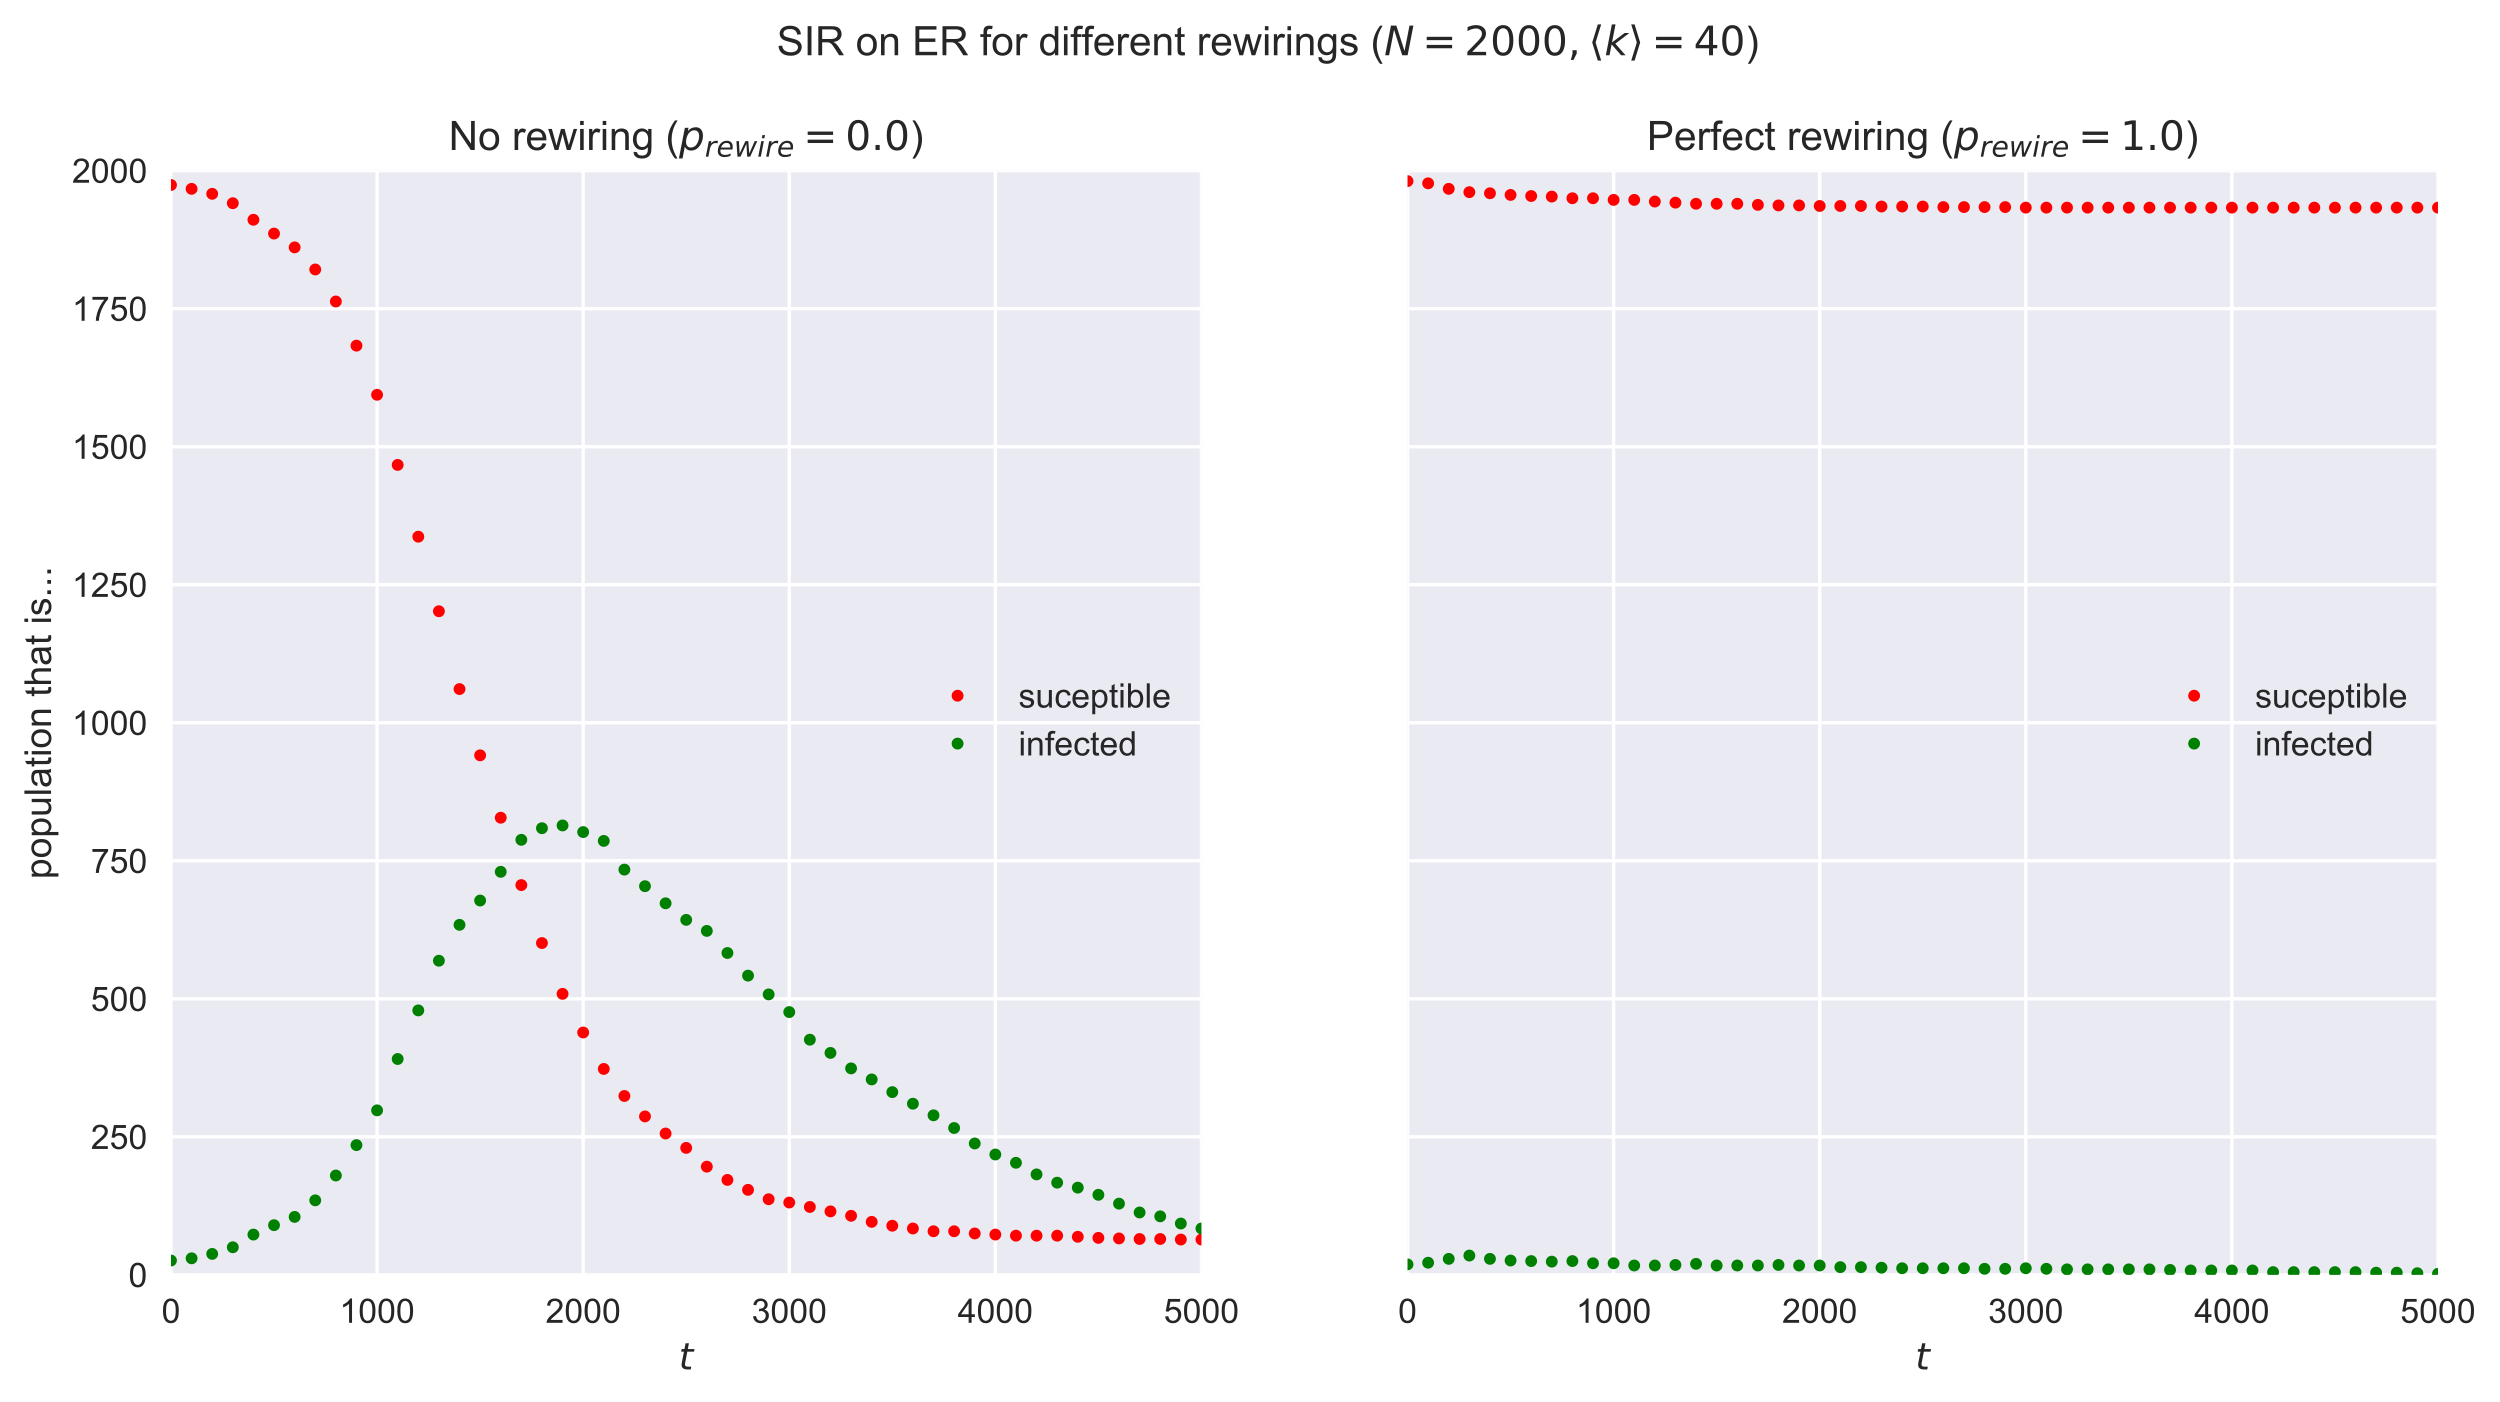 <?xml version="1.0" encoding="utf-8" standalone="no"?>
<!DOCTYPE svg PUBLIC "-//W3C//DTD SVG 1.1//EN"
  "http://www.w3.org/Graphics/SVG/1.1/DTD/svg11.dtd">
<!-- Created with matplotlib (https://matplotlib.org/) -->
<svg height="413.965pt" version="1.1" viewBox="0 0 738.425 413.965" width="738.425pt" xmlns="http://www.w3.org/2000/svg" xmlns:xlink="http://www.w3.org/1999/xlink">
 <defs>
  <style type="text/css">
*{stroke-linecap:butt;stroke-linejoin:round;}
  </style>
 </defs>
 <g id="figure_1">
  <g id="patch_1">
   <path d="M 0 413.965 
L 738.425 413.965 
L 738.425 0 
L 0 0 
z
" style="fill:#ffffff;"/>
  </g>
  <g id="axes_1">
   <g id="patch_2">
    <path d="M 50.504 376.56 
L 354.867 376.56 
L 354.867 50.4 
L 50.504 50.4 
z
" style="fill:#eaeaf2;"/>
   </g>
   <g id="matplotlib.axis_1">
    <g id="xtick_1">
     <g id="line2d_1">
      <path clip-path="url(#p46034f64db)" d="M 50.504 376.56 
L 50.504 50.4 
" style="fill:none;stroke:#ffffff;stroke-linecap:round;"/>
     </g>
     <g id="line2d_2"/>
     <g id="text_1">
      <!-- 0 -->
      <defs>
       <path d="M 4.156 35.297 
Q 4.156 48 6.766 55.734 
Q 9.375 63.484 14.516 67.672 
Q 19.672 71.875 27.484 71.875 
Q 33.25 71.875 37.594 69.547 
Q 41.938 67.234 44.766 62.859 
Q 47.609 58.5 49.219 52.219 
Q 50.828 45.953 50.828 35.297 
Q 50.828 22.703 48.234 14.969 
Q 45.656 7.234 40.5 3 
Q 35.359 -1.219 27.484 -1.219 
Q 17.141 -1.219 11.234 6.203 
Q 4.156 15.141 4.156 35.297 
z
M 13.188 35.297 
Q 13.188 17.672 17.312 11.828 
Q 21.438 6 27.484 6 
Q 33.547 6 37.672 11.859 
Q 41.797 17.719 41.797 35.297 
Q 41.797 52.984 37.672 58.781 
Q 33.547 64.594 27.391 64.594 
Q 21.344 64.594 17.719 59.469 
Q 13.188 52.938 13.188 35.297 
z
" id="ArialMT-48"/>
      </defs>
      <g style="fill:#262626;" transform="translate(47.723 390.718)scale(0.1 -0.1)">
       <use xlink:href="#ArialMT-48"/>
      </g>
     </g>
    </g>
    <g id="xtick_2">
     <g id="line2d_3">
      <path clip-path="url(#p46034f64db)" d="M 111.376 376.56 
L 111.376 50.4 
" style="fill:none;stroke:#ffffff;stroke-linecap:round;"/>
     </g>
     <g id="line2d_4"/>
     <g id="text_2">
      <!-- 1000 -->
      <defs>
       <path d="M 37.25 0 
L 28.469 0 
L 28.469 56 
Q 25.297 52.984 20.141 49.953 
Q 14.984 46.922 10.891 45.406 
L 10.891 53.906 
Q 18.266 57.375 23.781 62.297 
Q 29.297 67.234 31.594 71.875 
L 37.25 71.875 
z
" id="ArialMT-49"/>
      </defs>
      <g style="fill:#262626;" transform="translate(100.254 390.718)scale(0.1 -0.1)">
       <use xlink:href="#ArialMT-49"/>
       <use x="55.615" xlink:href="#ArialMT-48"/>
       <use x="111.23" xlink:href="#ArialMT-48"/>
       <use x="166.846" xlink:href="#ArialMT-48"/>
      </g>
     </g>
    </g>
    <g id="xtick_3">
     <g id="line2d_5">
      <path clip-path="url(#p46034f64db)" d="M 172.249 376.56 
L 172.249 50.4 
" style="fill:none;stroke:#ffffff;stroke-linecap:round;"/>
     </g>
     <g id="line2d_6"/>
     <g id="text_3">
      <!-- 2000 -->
      <defs>
       <path d="M 50.344 8.453 
L 50.344 0 
L 3.031 0 
Q 2.938 3.172 4.047 6.109 
Q 5.859 10.938 9.828 15.625 
Q 13.812 20.312 21.344 26.469 
Q 33.016 36.031 37.109 41.625 
Q 41.219 47.219 41.219 52.203 
Q 41.219 57.422 37.469 61 
Q 33.734 64.594 27.734 64.594 
Q 21.391 64.594 17.578 60.781 
Q 13.766 56.984 13.719 50.25 
L 4.688 51.172 
Q 5.609 61.281 11.656 66.578 
Q 17.719 71.875 27.938 71.875 
Q 38.234 71.875 44.234 66.156 
Q 50.25 60.453 50.25 52 
Q 50.25 47.703 48.484 43.547 
Q 46.734 39.406 42.656 34.812 
Q 38.578 30.219 29.109 22.219 
Q 21.188 15.578 18.938 13.203 
Q 16.703 10.844 15.234 8.453 
z
" id="ArialMT-50"/>
      </defs>
      <g style="fill:#262626;" transform="translate(161.127 390.718)scale(0.1 -0.1)">
       <use xlink:href="#ArialMT-50"/>
       <use x="55.615" xlink:href="#ArialMT-48"/>
       <use x="111.23" xlink:href="#ArialMT-48"/>
       <use x="166.846" xlink:href="#ArialMT-48"/>
      </g>
     </g>
    </g>
    <g id="xtick_4">
     <g id="line2d_7">
      <path clip-path="url(#p46034f64db)" d="M 233.122 376.56 
L 233.122 50.4 
" style="fill:none;stroke:#ffffff;stroke-linecap:round;"/>
     </g>
     <g id="line2d_8"/>
     <g id="text_4">
      <!-- 3000 -->
      <defs>
       <path d="M 4.203 18.891 
L 12.984 20.062 
Q 14.5 12.594 18.141 9.297 
Q 21.781 6 27 6 
Q 33.203 6 37.469 10.297 
Q 41.75 14.594 41.75 20.953 
Q 41.75 27 37.797 30.922 
Q 33.844 34.859 27.734 34.859 
Q 25.25 34.859 21.531 33.891 
L 22.516 41.609 
Q 23.391 41.5 23.922 41.5 
Q 29.547 41.5 34.031 44.422 
Q 38.531 47.359 38.531 53.469 
Q 38.531 58.297 35.25 61.469 
Q 31.984 64.656 26.812 64.656 
Q 21.688 64.656 18.266 61.422 
Q 14.844 58.203 13.875 51.766 
L 5.078 53.328 
Q 6.688 62.156 12.391 67.016 
Q 18.109 71.875 26.609 71.875 
Q 32.469 71.875 37.391 69.359 
Q 42.328 66.844 44.938 62.5 
Q 47.562 58.156 47.562 53.266 
Q 47.562 48.641 45.062 44.828 
Q 42.578 41.016 37.703 38.766 
Q 44.047 37.312 47.562 32.688 
Q 51.078 28.078 51.078 21.141 
Q 51.078 11.766 44.234 5.25 
Q 37.406 -1.266 26.953 -1.266 
Q 17.531 -1.266 11.297 4.344 
Q 5.078 9.969 4.203 18.891 
z
" id="ArialMT-51"/>
      </defs>
      <g style="fill:#262626;" transform="translate(222 390.718)scale(0.1 -0.1)">
       <use xlink:href="#ArialMT-51"/>
       <use x="55.615" xlink:href="#ArialMT-48"/>
       <use x="111.23" xlink:href="#ArialMT-48"/>
       <use x="166.846" xlink:href="#ArialMT-48"/>
      </g>
     </g>
    </g>
    <g id="xtick_5">
     <g id="line2d_9">
      <path clip-path="url(#p46034f64db)" d="M 293.995 376.56 
L 293.995 50.4 
" style="fill:none;stroke:#ffffff;stroke-linecap:round;"/>
     </g>
     <g id="line2d_10"/>
     <g id="text_5">
      <!-- 4000 -->
      <defs>
       <path d="M 32.328 0 
L 32.328 17.141 
L 1.266 17.141 
L 1.266 25.203 
L 33.938 71.578 
L 41.109 71.578 
L 41.109 25.203 
L 50.781 25.203 
L 50.781 17.141 
L 41.109 17.141 
L 41.109 0 
z
M 32.328 25.203 
L 32.328 57.469 
L 9.906 25.203 
z
" id="ArialMT-52"/>
      </defs>
      <g style="fill:#262626;" transform="translate(282.873 390.718)scale(0.1 -0.1)">
       <use xlink:href="#ArialMT-52"/>
       <use x="55.615" xlink:href="#ArialMT-48"/>
       <use x="111.23" xlink:href="#ArialMT-48"/>
       <use x="166.846" xlink:href="#ArialMT-48"/>
      </g>
     </g>
    </g>
    <g id="xtick_6">
     <g id="line2d_11">
      <path clip-path="url(#p46034f64db)" d="M 354.867 376.56 
L 354.867 50.4 
" style="fill:none;stroke:#ffffff;stroke-linecap:round;"/>
     </g>
     <g id="line2d_12"/>
     <g id="text_6">
      <!-- 5000 -->
      <defs>
       <path d="M 4.156 18.75 
L 13.375 19.531 
Q 14.406 12.797 18.141 9.391 
Q 21.875 6 27.156 6 
Q 33.5 6 37.891 10.781 
Q 42.281 15.578 42.281 23.484 
Q 42.281 31 38.062 35.344 
Q 33.844 39.703 27 39.703 
Q 22.75 39.703 19.328 37.766 
Q 15.922 35.844 13.969 32.766 
L 5.719 33.844 
L 12.641 70.609 
L 48.25 70.609 
L 48.25 62.203 
L 19.672 62.203 
L 15.828 42.969 
Q 22.266 47.469 29.344 47.469 
Q 38.719 47.469 45.156 40.969 
Q 51.609 34.469 51.609 24.266 
Q 51.609 14.547 45.953 7.469 
Q 39.062 -1.219 27.156 -1.219 
Q 17.391 -1.219 11.203 4.25 
Q 5.031 9.719 4.156 18.75 
z
" id="ArialMT-53"/>
      </defs>
      <g style="fill:#262626;" transform="translate(343.745 390.718)scale(0.1 -0.1)">
       <use xlink:href="#ArialMT-53"/>
       <use x="55.615" xlink:href="#ArialMT-48"/>
       <use x="111.23" xlink:href="#ArialMT-48"/>
       <use x="166.846" xlink:href="#ArialMT-48"/>
      </g>
     </g>
    </g>
    <g id="text_7">
     <!-- $t$ -->
     <defs>
      <path d="M 42.281 54.688 
L 40.922 47.703 
L 23 47.703 
L 17.188 18.016 
Q 16.891 16.359 16.75 15.234 
Q 16.609 14.109 16.609 13.484 
Q 16.609 10.359 18.484 8.938 
Q 20.359 7.516 24.516 7.516 
L 33.594 7.516 
L 32.078 0 
L 23.484 0 
Q 15.484 0 11.547 3.125 
Q 7.625 6.25 7.625 12.594 
Q 7.625 13.719 7.766 15.062 
Q 7.906 16.406 8.203 18.016 
L 14.016 47.703 
L 6.391 47.703 
L 7.812 54.688 
L 15.281 54.688 
L 18.312 70.219 
L 27.297 70.219 
L 24.312 54.688 
z
" id="DejaVuSans-Oblique-116"/>
     </defs>
     <g style="fill:#262626;" transform="translate(200.485 404.579)scale(0.11 -0.11)">
      <use transform="translate(0 0.781)" xlink:href="#DejaVuSans-Oblique-116"/>
     </g>
    </g>
   </g>
   <g id="matplotlib.axis_2">
    <g id="ytick_1">
     <g id="line2d_13">
      <path clip-path="url(#p46034f64db)" d="M 50.504 376.56 
L 354.867 376.56 
" style="fill:none;stroke:#ffffff;stroke-linecap:round;"/>
     </g>
     <g id="line2d_14"/>
     <g id="text_8">
      <!-- 0 -->
      <g style="fill:#262626;" transform="translate(37.943 380.139)scale(0.1 -0.1)">
       <use xlink:href="#ArialMT-48"/>
      </g>
     </g>
    </g>
    <g id="ytick_2">
     <g id="line2d_15">
      <path clip-path="url(#p46034f64db)" d="M 50.504 335.79 
L 354.867 335.79 
" style="fill:none;stroke:#ffffff;stroke-linecap:round;"/>
     </g>
     <g id="line2d_16"/>
     <g id="text_9">
      <!-- 250 -->
      <g style="fill:#262626;" transform="translate(26.821 339.369)scale(0.1 -0.1)">
       <use xlink:href="#ArialMT-50"/>
       <use x="55.615" xlink:href="#ArialMT-53"/>
       <use x="111.23" xlink:href="#ArialMT-48"/>
      </g>
     </g>
    </g>
    <g id="ytick_3">
     <g id="line2d_17">
      <path clip-path="url(#p46034f64db)" d="M 50.504 295.02 
L 354.867 295.02 
" style="fill:none;stroke:#ffffff;stroke-linecap:round;"/>
     </g>
     <g id="line2d_18"/>
     <g id="text_10">
      <!-- 500 -->
      <g style="fill:#262626;" transform="translate(26.821 298.599)scale(0.1 -0.1)">
       <use xlink:href="#ArialMT-53"/>
       <use x="55.615" xlink:href="#ArialMT-48"/>
       <use x="111.23" xlink:href="#ArialMT-48"/>
      </g>
     </g>
    </g>
    <g id="ytick_4">
     <g id="line2d_19">
      <path clip-path="url(#p46034f64db)" d="M 50.504 254.25 
L 354.867 254.25 
" style="fill:none;stroke:#ffffff;stroke-linecap:round;"/>
     </g>
     <g id="line2d_20"/>
     <g id="text_11">
      <!-- 750 -->
      <defs>
       <path d="M 4.734 62.203 
L 4.734 70.656 
L 51.078 70.656 
L 51.078 63.812 
Q 44.234 56.547 37.516 44.484 
Q 30.812 32.422 27.156 19.672 
Q 24.516 10.688 23.781 0 
L 14.75 0 
Q 14.891 8.453 18.062 20.406 
Q 21.234 32.375 27.172 43.484 
Q 33.109 54.594 39.797 62.203 
z
" id="ArialMT-55"/>
      </defs>
      <g style="fill:#262626;" transform="translate(26.821 257.829)scale(0.1 -0.1)">
       <use xlink:href="#ArialMT-55"/>
       <use x="55.615" xlink:href="#ArialMT-53"/>
       <use x="111.23" xlink:href="#ArialMT-48"/>
      </g>
     </g>
    </g>
    <g id="ytick_5">
     <g id="line2d_21">
      <path clip-path="url(#p46034f64db)" d="M 50.504 213.48 
L 354.867 213.48 
" style="fill:none;stroke:#ffffff;stroke-linecap:round;"/>
     </g>
     <g id="line2d_22"/>
     <g id="text_12">
      <!-- 1000 -->
      <g style="fill:#262626;" transform="translate(21.26 217.059)scale(0.1 -0.1)">
       <use xlink:href="#ArialMT-49"/>
       <use x="55.615" xlink:href="#ArialMT-48"/>
       <use x="111.23" xlink:href="#ArialMT-48"/>
       <use x="166.846" xlink:href="#ArialMT-48"/>
      </g>
     </g>
    </g>
    <g id="ytick_6">
     <g id="line2d_23">
      <path clip-path="url(#p46034f64db)" d="M 50.504 172.71 
L 354.867 172.71 
" style="fill:none;stroke:#ffffff;stroke-linecap:round;"/>
     </g>
     <g id="line2d_24"/>
     <g id="text_13">
      <!-- 1250 -->
      <g style="fill:#262626;" transform="translate(21.26 176.289)scale(0.1 -0.1)">
       <use xlink:href="#ArialMT-49"/>
       <use x="55.615" xlink:href="#ArialMT-50"/>
       <use x="111.23" xlink:href="#ArialMT-53"/>
       <use x="166.846" xlink:href="#ArialMT-48"/>
      </g>
     </g>
    </g>
    <g id="ytick_7">
     <g id="line2d_25">
      <path clip-path="url(#p46034f64db)" d="M 50.504 131.94 
L 354.867 131.94 
" style="fill:none;stroke:#ffffff;stroke-linecap:round;"/>
     </g>
     <g id="line2d_26"/>
     <g id="text_14">
      <!-- 1500 -->
      <g style="fill:#262626;" transform="translate(21.26 135.519)scale(0.1 -0.1)">
       <use xlink:href="#ArialMT-49"/>
       <use x="55.615" xlink:href="#ArialMT-53"/>
       <use x="111.23" xlink:href="#ArialMT-48"/>
       <use x="166.846" xlink:href="#ArialMT-48"/>
      </g>
     </g>
    </g>
    <g id="ytick_8">
     <g id="line2d_27">
      <path clip-path="url(#p46034f64db)" d="M 50.504 91.17 
L 354.867 91.17 
" style="fill:none;stroke:#ffffff;stroke-linecap:round;"/>
     </g>
     <g id="line2d_28"/>
     <g id="text_15">
      <!-- 1750 -->
      <g style="fill:#262626;" transform="translate(21.26 94.749)scale(0.1 -0.1)">
       <use xlink:href="#ArialMT-49"/>
       <use x="55.615" xlink:href="#ArialMT-55"/>
       <use x="111.23" xlink:href="#ArialMT-53"/>
       <use x="166.846" xlink:href="#ArialMT-48"/>
      </g>
     </g>
    </g>
    <g id="ytick_9">
     <g id="line2d_29">
      <path clip-path="url(#p46034f64db)" d="M 50.504 50.4 
L 354.867 50.4 
" style="fill:none;stroke:#ffffff;stroke-linecap:round;"/>
     </g>
     <g id="line2d_30"/>
     <g id="text_16">
      <!-- 2000 -->
      <g style="fill:#262626;" transform="translate(21.26 53.979)scale(0.1 -0.1)">
       <use xlink:href="#ArialMT-50"/>
       <use x="55.615" xlink:href="#ArialMT-48"/>
       <use x="111.23" xlink:href="#ArialMT-48"/>
       <use x="166.846" xlink:href="#ArialMT-48"/>
      </g>
     </g>
    </g>
    <g id="text_17">
     <!-- population that is... -->
     <defs>
      <path d="M 6.594 -19.875 
L 6.594 51.859 
L 14.594 51.859 
L 14.594 45.125 
Q 17.438 49.078 21 51.047 
Q 24.562 53.031 29.641 53.031 
Q 36.281 53.031 41.359 49.609 
Q 46.438 46.188 49.016 39.953 
Q 51.609 33.734 51.609 26.312 
Q 51.609 18.359 48.75 11.984 
Q 45.906 5.609 40.453 2.219 
Q 35.016 -1.172 29 -1.172 
Q 24.609 -1.172 21.109 0.688 
Q 17.625 2.547 15.375 5.375 
L 15.375 -19.875 
z
M 14.547 25.641 
Q 14.547 15.625 18.594 10.844 
Q 22.656 6.062 28.422 6.062 
Q 34.281 6.062 38.453 11.016 
Q 42.625 15.969 42.625 26.375 
Q 42.625 36.281 38.547 41.203 
Q 34.469 46.141 28.812 46.141 
Q 23.188 46.141 18.859 40.891 
Q 14.547 35.641 14.547 25.641 
z
" id="ArialMT-112"/>
      <path d="M 3.328 25.922 
Q 3.328 40.328 11.328 47.266 
Q 18.016 53.031 27.641 53.031 
Q 38.328 53.031 45.109 46.016 
Q 51.906 39.016 51.906 26.656 
Q 51.906 16.656 48.906 10.906 
Q 45.906 5.172 40.156 2 
Q 34.422 -1.172 27.641 -1.172 
Q 16.75 -1.172 10.031 5.812 
Q 3.328 12.797 3.328 25.922 
z
M 12.359 25.922 
Q 12.359 15.969 16.703 11.016 
Q 21.047 6.062 27.641 6.062 
Q 34.188 6.062 38.531 11.031 
Q 42.875 16.016 42.875 26.219 
Q 42.875 35.844 38.5 40.797 
Q 34.125 45.75 27.641 45.75 
Q 21.047 45.75 16.703 40.812 
Q 12.359 35.891 12.359 25.922 
z
" id="ArialMT-111"/>
      <path d="M 40.578 0 
L 40.578 7.625 
Q 34.516 -1.172 24.125 -1.172 
Q 19.531 -1.172 15.547 0.578 
Q 11.578 2.344 9.641 5 
Q 7.719 7.672 6.938 11.531 
Q 6.391 14.109 6.391 19.734 
L 6.391 51.859 
L 15.188 51.859 
L 15.188 23.094 
Q 15.188 16.219 15.719 13.812 
Q 16.547 10.359 19.234 8.375 
Q 21.922 6.391 25.875 6.391 
Q 29.828 6.391 33.297 8.422 
Q 36.766 10.453 38.203 13.938 
Q 39.656 17.438 39.656 24.078 
L 39.656 51.859 
L 48.438 51.859 
L 48.438 0 
z
" id="ArialMT-117"/>
      <path d="M 6.391 0 
L 6.391 71.578 
L 15.188 71.578 
L 15.188 0 
z
" id="ArialMT-108"/>
      <path d="M 40.438 6.391 
Q 35.547 2.25 31.031 0.531 
Q 26.516 -1.172 21.344 -1.172 
Q 12.797 -1.172 8.203 3 
Q 3.609 7.172 3.609 13.672 
Q 3.609 17.484 5.344 20.625 
Q 7.078 23.781 9.891 25.688 
Q 12.703 27.594 16.219 28.562 
Q 18.797 29.25 24.031 29.891 
Q 34.672 31.156 39.703 32.906 
Q 39.75 34.719 39.75 35.203 
Q 39.75 40.578 37.25 42.781 
Q 33.891 45.75 27.25 45.75 
Q 21.047 45.75 18.094 43.578 
Q 15.141 41.406 13.719 35.891 
L 5.125 37.062 
Q 6.297 42.578 8.984 45.969 
Q 11.672 49.359 16.75 51.188 
Q 21.828 53.031 28.516 53.031 
Q 35.156 53.031 39.297 51.469 
Q 43.453 49.906 45.406 47.531 
Q 47.359 45.172 48.141 41.547 
Q 48.578 39.312 48.578 33.453 
L 48.578 21.734 
Q 48.578 9.469 49.141 6.219 
Q 49.703 2.984 51.375 0 
L 42.188 0 
Q 40.828 2.734 40.438 6.391 
z
M 39.703 26.031 
Q 34.906 24.078 25.344 22.703 
Q 19.922 21.922 17.672 20.938 
Q 15.438 19.969 14.203 18.094 
Q 12.984 16.219 12.984 13.922 
Q 12.984 10.406 15.641 8.062 
Q 18.312 5.719 23.438 5.719 
Q 28.516 5.719 32.469 7.938 
Q 36.422 10.156 38.281 14.016 
Q 39.703 17 39.703 22.797 
z
" id="ArialMT-97"/>
      <path d="M 25.781 7.859 
L 27.047 0.094 
Q 23.344 -0.688 20.406 -0.688 
Q 15.625 -0.688 12.984 0.828 
Q 10.359 2.344 9.281 4.812 
Q 8.203 7.281 8.203 15.188 
L 8.203 45.016 
L 1.766 45.016 
L 1.766 51.859 
L 8.203 51.859 
L 8.203 64.703 
L 16.938 69.969 
L 16.938 51.859 
L 25.781 51.859 
L 25.781 45.016 
L 16.938 45.016 
L 16.938 14.703 
Q 16.938 10.938 17.406 9.859 
Q 17.875 8.797 18.922 8.156 
Q 19.969 7.516 21.922 7.516 
Q 23.391 7.516 25.781 7.859 
z
" id="ArialMT-116"/>
      <path d="M 6.641 61.469 
L 6.641 71.578 
L 15.438 71.578 
L 15.438 61.469 
z
M 6.641 0 
L 6.641 51.859 
L 15.438 51.859 
L 15.438 0 
z
" id="ArialMT-105"/>
      <path d="M 6.594 0 
L 6.594 51.859 
L 14.5 51.859 
L 14.5 44.484 
Q 20.219 53.031 31 53.031 
Q 35.688 53.031 39.625 51.344 
Q 43.562 49.656 45.516 46.922 
Q 47.469 44.188 48.25 40.438 
Q 48.734 37.984 48.734 31.891 
L 48.734 0 
L 39.938 0 
L 39.938 31.547 
Q 39.938 36.922 38.906 39.578 
Q 37.891 42.234 35.281 43.812 
Q 32.672 45.406 29.156 45.406 
Q 23.531 45.406 19.453 41.844 
Q 15.375 38.281 15.375 28.328 
L 15.375 0 
z
" id="ArialMT-110"/>
      <path id="ArialMT-32"/>
      <path d="M 6.594 0 
L 6.594 71.578 
L 15.375 71.578 
L 15.375 45.906 
Q 21.531 53.031 30.906 53.031 
Q 36.672 53.031 40.922 50.75 
Q 45.172 48.484 47 44.484 
Q 48.828 40.484 48.828 32.859 
L 48.828 0 
L 40.047 0 
L 40.047 32.859 
Q 40.047 39.453 37.188 42.453 
Q 34.328 45.453 29.109 45.453 
Q 25.203 45.453 21.75 43.422 
Q 18.312 41.406 16.844 37.938 
Q 15.375 34.469 15.375 28.375 
L 15.375 0 
z
" id="ArialMT-104"/>
      <path d="M 3.078 15.484 
L 11.766 16.844 
Q 12.5 11.625 15.844 8.844 
Q 19.188 6.062 25.203 6.062 
Q 31.25 6.062 34.172 8.516 
Q 37.109 10.984 37.109 14.312 
Q 37.109 17.281 34.516 19 
Q 32.719 20.172 25.531 21.969 
Q 15.875 24.422 12.141 26.203 
Q 8.406 27.984 6.469 31.125 
Q 4.547 34.281 4.547 38.094 
Q 4.547 41.547 6.125 44.5 
Q 7.719 47.469 10.453 49.422 
Q 12.5 50.922 16.031 51.969 
Q 19.578 53.031 23.641 53.031 
Q 29.734 53.031 34.344 51.266 
Q 38.969 49.516 41.156 46.5 
Q 43.359 43.5 44.188 38.484 
L 35.594 37.312 
Q 35.016 41.312 32.203 43.547 
Q 29.391 45.797 24.266 45.797 
Q 18.219 45.797 15.625 43.797 
Q 13.031 41.797 13.031 39.109 
Q 13.031 37.406 14.109 36.031 
Q 15.188 34.625 17.484 33.688 
Q 18.797 33.203 25.25 31.453 
Q 34.578 28.953 38.25 27.359 
Q 41.938 25.781 44.031 22.75 
Q 46.141 19.734 46.141 15.234 
Q 46.141 10.844 43.578 6.953 
Q 41.016 3.078 36.172 0.953 
Q 31.344 -1.172 25.25 -1.172 
Q 15.141 -1.172 9.844 3.031 
Q 4.547 7.234 3.078 15.484 
z
" id="ArialMT-115"/>
      <path d="M 9.078 0 
L 9.078 10.016 
L 19.094 10.016 
L 19.094 0 
z
" id="ArialMT-46"/>
     </defs>
     <g style="fill:#262626;" transform="translate(15.074 259.646)rotate(-90)scale(0.11 -0.11)">
      <use xlink:href="#ArialMT-112"/>
      <use x="55.615" xlink:href="#ArialMT-111"/>
      <use x="111.23" xlink:href="#ArialMT-112"/>
      <use x="166.846" xlink:href="#ArialMT-117"/>
      <use x="222.461" xlink:href="#ArialMT-108"/>
      <use x="244.678" xlink:href="#ArialMT-97"/>
      <use x="300.293" xlink:href="#ArialMT-116"/>
      <use x="328.076" xlink:href="#ArialMT-105"/>
      <use x="350.293" xlink:href="#ArialMT-111"/>
      <use x="405.908" xlink:href="#ArialMT-110"/>
      <use x="461.523" xlink:href="#ArialMT-32"/>
      <use x="489.307" xlink:href="#ArialMT-116"/>
      <use x="517.09" xlink:href="#ArialMT-104"/>
      <use x="572.705" xlink:href="#ArialMT-97"/>
      <use x="628.32" xlink:href="#ArialMT-116"/>
      <use x="656.104" xlink:href="#ArialMT-32"/>
      <use x="683.887" xlink:href="#ArialMT-105"/>
      <use x="706.104" xlink:href="#ArialMT-115"/>
      <use x="756.104" xlink:href="#ArialMT-46"/>
      <use x="783.887" xlink:href="#ArialMT-46"/>
      <use x="811.67" xlink:href="#ArialMT-46"/>
     </g>
    </g>
   </g>
   <g id="line2d_31">
    <defs>
     <path d="M 0 1.75 
C 0.464 1.75 0.909 1.566 1.237 1.237 
C 1.566 0.909 1.75 0.464 1.75 0 
C 1.75 -0.464 1.566 -0.909 1.237 -1.237 
C 0.909 -1.566 0.464 -1.75 0 -1.75 
C -0.464 -1.75 -0.909 -1.566 -1.237 -1.237 
C -1.566 -0.909 -1.75 -0.464 -1.75 0 
C -1.75 0.464 -1.566 0.909 -1.237 1.237 
C -0.909 1.566 -0.464 1.75 0 1.75 
z
" id="md51004c427"/>
    </defs>
    <g clip-path="url(#p46034f64db)">
     <use style="fill:#ff0000;" x="50.504" xlink:href="#md51004c427" y="54.64"/>
     <use style="fill:#ff0000;" x="56.591" xlink:href="#md51004c427" y="55.782"/>
     <use style="fill:#ff0000;" x="62.678" xlink:href="#md51004c427" y="57.249"/>
     <use style="fill:#ff0000;" x="68.765" xlink:href="#md51004c427" y="60.022"/>
     <use style="fill:#ff0000;" x="74.853" xlink:href="#md51004c427" y="64.914"/>
     <use style="fill:#ff0000;" x="80.94" xlink:href="#md51004c427" y="68.991"/>
     <use style="fill:#ff0000;" x="87.027" xlink:href="#md51004c427" y="73.068"/>
     <use style="fill:#ff0000;" x="93.115" xlink:href="#md51004c427" y="79.591"/>
     <use style="fill:#ff0000;" x="99.202" xlink:href="#md51004c427" y="89.05"/>
     <use style="fill:#ff0000;" x="105.289" xlink:href="#md51004c427" y="102.096"/>
     <use style="fill:#ff0000;" x="111.376" xlink:href="#md51004c427" y="116.61"/>
     <use style="fill:#ff0000;" x="117.464" xlink:href="#md51004c427" y="137.322"/>
     <use style="fill:#ff0000;" x="123.551" xlink:href="#md51004c427" y="158.522"/>
     <use style="fill:#ff0000;" x="129.638" xlink:href="#md51004c427" y="180.538"/>
     <use style="fill:#ff0000;" x="135.725" xlink:href="#md51004c427" y="203.532"/>
     <use style="fill:#ff0000;" x="141.813" xlink:href="#md51004c427" y="223.102"/>
     <use style="fill:#ff0000;" x="147.9" xlink:href="#md51004c427" y="241.53"/>
     <use style="fill:#ff0000;" x="153.987" xlink:href="#md51004c427" y="261.426"/>
     <use style="fill:#ff0000;" x="160.075" xlink:href="#md51004c427" y="278.549"/>
     <use style="fill:#ff0000;" x="166.162" xlink:href="#md51004c427" y="293.552"/>
     <use style="fill:#ff0000;" x="172.249" xlink:href="#md51004c427" y="304.968"/>
     <use style="fill:#ff0000;" x="178.336" xlink:href="#md51004c427" y="315.731"/>
     <use style="fill:#ff0000;" x="184.424" xlink:href="#md51004c427" y="323.722"/>
     <use style="fill:#ff0000;" x="190.511" xlink:href="#md51004c427" y="329.756"/>
     <use style="fill:#ff0000;" x="196.598" xlink:href="#md51004c427" y="334.812"/>
     <use style="fill:#ff0000;" x="202.685" xlink:href="#md51004c427" y="339.052"/>
     <use style="fill:#ff0000;" x="208.773" xlink:href="#md51004c427" y="344.596"/>
     <use style="fill:#ff0000;" x="214.86" xlink:href="#md51004c427" y="348.51"/>
     <use style="fill:#ff0000;" x="220.947" xlink:href="#md51004c427" y="351.446"/>
     <use style="fill:#ff0000;" x="227.035" xlink:href="#md51004c427" y="354.218"/>
     <use style="fill:#ff0000;" x="233.122" xlink:href="#md51004c427" y="355.197"/>
     <use style="fill:#ff0000;" x="239.209" xlink:href="#md51004c427" y="356.501"/>
     <use style="fill:#ff0000;" x="245.296" xlink:href="#md51004c427" y="357.806"/>
     <use style="fill:#ff0000;" x="251.384" xlink:href="#md51004c427" y="359.11"/>
     <use style="fill:#ff0000;" x="257.471" xlink:href="#md51004c427" y="360.904"/>
     <use style="fill:#ff0000;" x="263.558" xlink:href="#md51004c427" y="362.046"/>
     <use style="fill:#ff0000;" x="269.645" xlink:href="#md51004c427" y="362.861"/>
     <use style="fill:#ff0000;" x="275.733" xlink:href="#md51004c427" y="363.677"/>
     <use style="fill:#ff0000;" x="281.82" xlink:href="#md51004c427" y="363.677"/>
     <use style="fill:#ff0000;" x="287.907" xlink:href="#md51004c427" y="364.329"/>
     <use style="fill:#ff0000;" x="293.995" xlink:href="#md51004c427" y="364.655"/>
     <use style="fill:#ff0000;" x="300.082" xlink:href="#md51004c427" y="364.981"/>
     <use style="fill:#ff0000;" x="306.169" xlink:href="#md51004c427" y="364.981"/>
     <use style="fill:#ff0000;" x="312.256" xlink:href="#md51004c427" y="364.981"/>
     <use style="fill:#ff0000;" x="318.344" xlink:href="#md51004c427" y="365.307"/>
     <use style="fill:#ff0000;" x="324.431" xlink:href="#md51004c427" y="365.634"/>
     <use style="fill:#ff0000;" x="330.518" xlink:href="#md51004c427" y="365.797"/>
     <use style="fill:#ff0000;" x="336.605" xlink:href="#md51004c427" y="365.96"/>
     <use style="fill:#ff0000;" x="342.693" xlink:href="#md51004c427" y="365.96"/>
     <use style="fill:#ff0000;" x="348.78" xlink:href="#md51004c427" y="366.123"/>
     <use style="fill:#ff0000;" x="354.867" xlink:href="#md51004c427" y="366.123"/>
    </g>
   </g>
   <g id="line2d_32">
    <defs>
     <path d="M 0 1.75 
C 0.464 1.75 0.909 1.566 1.237 1.237 
C 1.566 0.909 1.75 0.464 1.75 0 
C 1.75 -0.464 1.566 -0.909 1.237 -1.237 
C 0.909 -1.566 0.464 -1.75 0 -1.75 
C -0.464 -1.75 -0.909 -1.566 -1.237 -1.237 
C -1.566 -0.909 -1.75 -0.464 -1.75 0 
C -1.75 0.464 -1.566 0.909 -1.237 1.237 
C -0.909 1.566 -0.464 1.75 0 1.75 
z
" id="mddcaf84ccb"/>
    </defs>
    <g clip-path="url(#p46034f64db)">
     <use style="fill:#008000;" x="50.504" xlink:href="#mddcaf84ccb" y="372.32"/>
     <use style="fill:#008000;" x="56.591" xlink:href="#mddcaf84ccb" y="371.668"/>
     <use style="fill:#008000;" x="62.678" xlink:href="#mddcaf84ccb" y="370.363"/>
     <use style="fill:#008000;" x="68.765" xlink:href="#mddcaf84ccb" y="368.406"/>
     <use style="fill:#008000;" x="74.853" xlink:href="#mddcaf84ccb" y="364.655"/>
     <use style="fill:#008000;" x="80.94" xlink:href="#mddcaf84ccb" y="361.883"/>
     <use style="fill:#008000;" x="87.027" xlink:href="#mddcaf84ccb" y="359.437"/>
     <use style="fill:#008000;" x="93.115" xlink:href="#mddcaf84ccb" y="354.544"/>
     <use style="fill:#008000;" x="99.202" xlink:href="#mddcaf84ccb" y="347.206"/>
     <use style="fill:#008000;" x="105.289" xlink:href="#mddcaf84ccb" y="338.236"/>
     <use style="fill:#008000;" x="111.376" xlink:href="#mddcaf84ccb" y="327.962"/>
     <use style="fill:#008000;" x="117.464" xlink:href="#mddcaf84ccb" y="312.796"/>
     <use style="fill:#008000;" x="123.551" xlink:href="#mddcaf84ccb" y="298.445"/>
     <use style="fill:#008000;" x="129.638" xlink:href="#mddcaf84ccb" y="283.767"/>
     <use style="fill:#008000;" x="135.725" xlink:href="#mddcaf84ccb" y="273.167"/>
     <use style="fill:#008000;" x="141.813" xlink:href="#mddcaf84ccb" y="265.992"/>
     <use style="fill:#008000;" x="147.9" xlink:href="#mddcaf84ccb" y="257.512"/>
     <use style="fill:#008000;" x="153.987" xlink:href="#mddcaf84ccb" y="248.053"/>
     <use style="fill:#008000;" x="160.075" xlink:href="#mddcaf84ccb" y="244.628"/>
     <use style="fill:#008000;" x="166.162" xlink:href="#mddcaf84ccb" y="243.813"/>
     <use style="fill:#008000;" x="172.249" xlink:href="#mddcaf84ccb" y="245.77"/>
     <use style="fill:#008000;" x="178.336" xlink:href="#mddcaf84ccb" y="248.379"/>
     <use style="fill:#008000;" x="184.424" xlink:href="#mddcaf84ccb" y="256.859"/>
     <use style="fill:#008000;" x="190.511" xlink:href="#mddcaf84ccb" y="261.752"/>
     <use style="fill:#008000;" x="196.598" xlink:href="#mddcaf84ccb" y="266.807"/>
     <use style="fill:#008000;" x="202.685" xlink:href="#mddcaf84ccb" y="271.7"/>
     <use style="fill:#008000;" x="208.773" xlink:href="#mddcaf84ccb" y="274.961"/>
     <use style="fill:#008000;" x="214.86" xlink:href="#mddcaf84ccb" y="281.484"/>
     <use style="fill:#008000;" x="220.947" xlink:href="#mddcaf84ccb" y="288.171"/>
     <use style="fill:#008000;" x="227.035" xlink:href="#mddcaf84ccb" y="293.715"/>
     <use style="fill:#008000;" x="233.122" xlink:href="#mddcaf84ccb" y="298.934"/>
     <use style="fill:#008000;" x="239.209" xlink:href="#mddcaf84ccb" y="307.088"/>
     <use style="fill:#008000;" x="245.296" xlink:href="#mddcaf84ccb" y="311.002"/>
     <use style="fill:#008000;" x="251.384" xlink:href="#mddcaf84ccb" y="315.568"/>
     <use style="fill:#008000;" x="257.471" xlink:href="#mddcaf84ccb" y="318.83"/>
     <use style="fill:#008000;" x="263.558" xlink:href="#mddcaf84ccb" y="322.581"/>
     <use style="fill:#008000;" x="269.645" xlink:href="#mddcaf84ccb" y="326.005"/>
     <use style="fill:#008000;" x="275.733" xlink:href="#mddcaf84ccb" y="329.43"/>
     <use style="fill:#008000;" x="281.82" xlink:href="#mddcaf84ccb" y="333.181"/>
     <use style="fill:#008000;" x="287.907" xlink:href="#mddcaf84ccb" y="337.747"/>
     <use style="fill:#008000;" x="293.995" xlink:href="#mddcaf84ccb" y="341.009"/>
     <use style="fill:#008000;" x="300.082" xlink:href="#mddcaf84ccb" y="343.455"/>
     <use style="fill:#008000;" x="306.169" xlink:href="#mddcaf84ccb" y="346.879"/>
     <use style="fill:#008000;" x="312.256" xlink:href="#mddcaf84ccb" y="349.326"/>
     <use style="fill:#008000;" x="318.344" xlink:href="#mddcaf84ccb" y="350.793"/>
     <use style="fill:#008000;" x="324.431" xlink:href="#mddcaf84ccb" y="352.913"/>
     <use style="fill:#008000;" x="330.518" xlink:href="#mddcaf84ccb" y="355.523"/>
     <use style="fill:#008000;" x="336.605" xlink:href="#mddcaf84ccb" y="358.132"/>
     <use style="fill:#008000;" x="342.693" xlink:href="#mddcaf84ccb" y="359.274"/>
     <use style="fill:#008000;" x="348.78" xlink:href="#mddcaf84ccb" y="361.394"/>
     <use style="fill:#008000;" x="354.867" xlink:href="#mddcaf84ccb" y="362.861"/>
    </g>
   </g>
   <g id="patch_3">
    <path d="M 50.504 376.56 
L 50.504 50.4 
" style="fill:none;"/>
   </g>
   <g id="patch_4">
    <path d="M 354.867 376.56 
L 354.867 50.4 
" style="fill:none;"/>
   </g>
   <g id="patch_5">
    <path d="M 50.504 376.56 
L 354.867 376.56 
" style="fill:none;"/>
   </g>
   <g id="patch_6">
    <path d="M 50.504 50.4 
L 354.867 50.4 
" style="fill:none;"/>
   </g>
   <g id="text_18">
    <!-- No rewiring ($p_{rewire} = 0.0$) -->
    <defs>
     <path d="M 7.625 0 
L 7.625 71.578 
L 17.328 71.578 
L 54.938 15.375 
L 54.938 71.578 
L 64.016 71.578 
L 64.016 0 
L 54.297 0 
L 16.703 56.25 
L 16.703 0 
z
" id="ArialMT-78"/>
     <path d="M 6.5 0 
L 6.5 51.859 
L 14.406 51.859 
L 14.406 44 
Q 17.438 49.516 20 51.266 
Q 22.562 53.031 25.641 53.031 
Q 30.078 53.031 34.672 50.203 
L 31.641 42.047 
Q 28.422 43.953 25.203 43.953 
Q 22.312 43.953 20.016 42.219 
Q 17.719 40.484 16.75 37.406 
Q 15.281 32.719 15.281 27.156 
L 15.281 0 
z
" id="ArialMT-114"/>
     <path d="M 42.094 16.703 
L 51.172 15.578 
Q 49.031 7.625 43.219 3.219 
Q 37.406 -1.172 28.375 -1.172 
Q 17 -1.172 10.328 5.828 
Q 3.656 12.844 3.656 25.484 
Q 3.656 38.578 10.391 45.797 
Q 17.141 53.031 27.875 53.031 
Q 38.281 53.031 44.875 45.953 
Q 51.469 38.875 51.469 26.031 
Q 51.469 25.25 51.422 23.688 
L 12.75 23.688 
Q 13.234 15.141 17.578 10.594 
Q 21.922 6.062 28.422 6.062 
Q 33.25 6.062 36.672 8.594 
Q 40.094 11.141 42.094 16.703 
z
M 13.234 30.906 
L 42.188 30.906 
Q 41.609 37.453 38.875 40.719 
Q 34.672 45.797 27.984 45.797 
Q 21.922 45.797 17.797 41.75 
Q 13.672 37.703 13.234 30.906 
z
" id="ArialMT-101"/>
     <path d="M 16.156 0 
L 0.297 51.859 
L 9.375 51.859 
L 17.625 21.922 
L 20.703 10.797 
Q 20.906 11.625 23.391 21.484 
L 31.641 51.859 
L 40.672 51.859 
L 48.438 21.781 
L 51.031 11.859 
L 54 21.875 
L 62.891 51.859 
L 71.438 51.859 
L 55.219 0 
L 46.094 0 
L 37.844 31.062 
L 35.844 39.891 
L 25.344 0 
z
" id="ArialMT-119"/>
     <path d="M 4.984 -4.297 
L 13.531 -5.562 
Q 14.062 -9.516 16.5 -11.328 
Q 19.781 -13.766 25.438 -13.766 
Q 31.547 -13.766 34.859 -11.328 
Q 38.188 -8.891 39.359 -4.5 
Q 40.047 -1.812 39.984 6.781 
Q 34.234 0 25.641 0 
Q 14.938 0 9.078 7.719 
Q 3.219 15.438 3.219 26.219 
Q 3.219 33.641 5.906 39.906 
Q 8.594 46.188 13.688 49.609 
Q 18.797 53.031 25.688 53.031 
Q 34.859 53.031 40.828 45.609 
L 40.828 51.859 
L 48.922 51.859 
L 48.922 7.031 
Q 48.922 -5.078 46.453 -10.125 
Q 44 -15.188 38.641 -18.109 
Q 33.297 -21.047 25.484 -21.047 
Q 16.219 -21.047 10.5 -16.875 
Q 4.781 -12.703 4.984 -4.297 
z
M 12.25 26.859 
Q 12.25 16.656 16.297 11.969 
Q 20.359 7.281 26.469 7.281 
Q 32.516 7.281 36.609 11.938 
Q 40.719 16.609 40.719 26.562 
Q 40.719 36.078 36.5 40.906 
Q 32.281 45.75 26.312 45.75 
Q 20.453 45.75 16.344 40.984 
Q 12.25 36.234 12.25 26.859 
z
" id="ArialMT-103"/>
     <path d="M 23.391 -21.047 
Q 16.109 -11.859 11.078 0.438 
Q 6.062 12.75 6.062 25.922 
Q 6.062 37.547 9.812 48.188 
Q 14.203 60.547 23.391 72.797 
L 29.688 72.797 
Q 23.781 62.641 21.875 58.297 
Q 18.891 51.562 17.188 44.234 
Q 15.094 35.109 15.094 25.875 
Q 15.094 2.391 29.688 -21.047 
z
" id="ArialMT-40"/>
     <path d="M 49.609 33.688 
Q 49.609 40.875 46.484 44.672 
Q 43.359 48.484 37.5 48.484 
Q 33.5 48.484 29.859 46.438 
Q 26.219 44.391 23.391 40.484 
Q 20.609 36.625 18.938 31.156 
Q 17.281 25.688 17.281 20.312 
Q 17.281 13.484 20.406 9.797 
Q 23.531 6.109 29.297 6.109 
Q 33.547 6.109 37.188 8.109 
Q 40.828 10.109 43.406 13.922 
Q 46.188 17.922 47.891 23.344 
Q 49.609 28.766 49.609 33.688 
z
M 21.781 46.391 
Q 25.391 51.125 30.297 53.562 
Q 35.203 56 41.219 56 
Q 49.609 56 54.25 50.5 
Q 58.891 45.016 58.891 35.109 
Q 58.891 27 56 19.656 
Q 53.125 12.312 47.703 6.5 
Q 44.094 2.641 39.547 0.609 
Q 35.016 -1.422 29.984 -1.422 
Q 24.172 -1.422 20.219 1 
Q 16.266 3.422 14.312 8.203 
L 8.688 -20.797 
L -0.297 -20.797 
L 14.406 54.688 
L 23.391 54.688 
z
" id="DejaVuSans-Oblique-112"/>
     <path d="M 44.578 46.391 
Q 43.219 47.125 41.453 47.516 
Q 39.703 47.906 37.703 47.906 
Q 30.516 47.906 25.141 42.453 
Q 19.781 37.016 18.016 27.875 
L 12.5 0 
L 3.516 0 
L 14.203 54.688 
L 23.188 54.688 
L 21.484 46.188 
Q 25.047 50.922 30 53.453 
Q 34.969 56 40.578 56 
Q 42.047 56 43.453 55.828 
Q 44.875 55.672 46.297 55.281 
z
" id="DejaVuSans-Oblique-114"/>
     <path d="M 48.094 32.234 
Q 48.25 33.016 48.312 33.844 
Q 48.391 34.672 48.391 35.5 
Q 48.391 41.453 44.891 44.922 
Q 41.406 48.391 35.406 48.391 
Q 28.719 48.391 23.578 44.156 
Q 18.453 39.938 15.828 32.172 
z
M 55.906 25.203 
L 14.109 25.203 
Q 13.812 23.344 13.719 22.266 
Q 13.625 21.188 13.625 20.406 
Q 13.625 13.625 17.797 9.906 
Q 21.969 6.203 29.594 6.203 
Q 35.453 6.203 40.672 7.516 
Q 45.906 8.844 50.391 11.375 
L 48.688 2.484 
Q 43.844 0.531 38.688 -0.438 
Q 33.547 -1.422 28.219 -1.422 
Q 16.844 -1.422 10.719 4.016 
Q 4.594 9.469 4.594 19.484 
Q 4.594 28.031 7.641 35.375 
Q 10.688 42.719 16.609 48.484 
Q 20.406 52.094 25.656 54.047 
Q 30.906 56 36.812 56 
Q 46.094 56 51.578 50.438 
Q 57.078 44.875 57.078 35.5 
Q 57.078 33.25 56.781 30.688 
Q 56.5 28.125 55.906 25.203 
z
" id="DejaVuSans-Oblique-101"/>
     <path d="M 8.5 54.688 
L 17.391 54.688 
L 19.672 10.688 
L 40.094 54.688 
L 50.484 54.688 
L 53.516 10.688 
L 72.906 54.688 
L 81.891 54.688 
L 56.891 0 
L 46.391 0 
L 43.703 45.312 
L 22.797 0 
L 12.203 0 
z
" id="DejaVuSans-Oblique-119"/>
     <path d="M 18.312 75.984 
L 27.297 75.984 
L 25.094 64.594 
L 16.109 64.594 
z
M 14.203 54.688 
L 23.188 54.688 
L 12.5 0 
L 3.516 0 
z
" id="DejaVuSans-Oblique-105"/>
     <path d="M 10.594 45.406 
L 73.188 45.406 
L 73.188 37.203 
L 10.594 37.203 
z
M 10.594 25.484 
L 73.188 25.484 
L 73.188 17.188 
L 10.594 17.188 
z
" id="DejaVuSans-61"/>
     <path d="M 31.781 66.406 
Q 24.172 66.406 20.328 58.906 
Q 16.5 51.422 16.5 36.375 
Q 16.5 21.391 20.328 13.891 
Q 24.172 6.391 31.781 6.391 
Q 39.453 6.391 43.281 13.891 
Q 47.125 21.391 47.125 36.375 
Q 47.125 51.422 43.281 58.906 
Q 39.453 66.406 31.781 66.406 
z
M 31.781 74.219 
Q 44.047 74.219 50.516 64.516 
Q 56.984 54.828 56.984 36.375 
Q 56.984 17.969 50.516 8.266 
Q 44.047 -1.422 31.781 -1.422 
Q 19.531 -1.422 13.062 8.266 
Q 6.594 17.969 6.594 36.375 
Q 6.594 54.828 13.062 64.516 
Q 19.531 74.219 31.781 74.219 
z
" id="DejaVuSans-48"/>
     <path d="M 10.688 12.406 
L 21 12.406 
L 21 0 
L 10.688 0 
z
" id="DejaVuSans-46"/>
     <path d="M 12.359 -21.047 
L 6.062 -21.047 
Q 20.656 2.391 20.656 25.875 
Q 20.656 35.062 18.562 44.094 
Q 16.891 51.422 13.922 58.156 
Q 12.016 62.547 6.062 72.797 
L 12.359 72.797 
Q 21.531 60.547 25.922 48.188 
Q 29.688 37.547 29.688 25.922 
Q 29.688 12.75 24.625 0.438 
Q 19.578 -11.859 12.359 -21.047 
z
" id="ArialMT-41"/>
    </defs>
    <g style="fill:#262626;" transform="translate(132.545 44.4)scale(0.12 -0.12)">
     <use transform="translate(0 0.781)" xlink:href="#ArialMT-78"/>
     <use transform="translate(72.217 0.781)" xlink:href="#ArialMT-111"/>
     <use transform="translate(127.832 0.781)" xlink:href="#ArialMT-32"/>
     <use transform="translate(155.615 0.781)" xlink:href="#ArialMT-114"/>
     <use transform="translate(188.916 0.781)" xlink:href="#ArialMT-101"/>
     <use transform="translate(244.531 0.781)" xlink:href="#ArialMT-119"/>
     <use transform="translate(316.748 0.781)" xlink:href="#ArialMT-105"/>
     <use transform="translate(338.965 0.781)" xlink:href="#ArialMT-114"/>
     <use transform="translate(372.266 0.781)" xlink:href="#ArialMT-105"/>
     <use transform="translate(394.482 0.781)" xlink:href="#ArialMT-110"/>
     <use transform="translate(450.098 0.781)" xlink:href="#ArialMT-103"/>
     <use transform="translate(505.713 0.781)" xlink:href="#ArialMT-32"/>
     <use transform="translate(533.496 0.781)" xlink:href="#ArialMT-40"/>
     <use transform="translate(566.797 0.781)" xlink:href="#DejaVuSans-Oblique-112"/>
     <use transform="translate(630.273 -15.625)scale(0.7)" xlink:href="#DejaVuSans-Oblique-114"/>
     <use transform="translate(659.053 -15.625)scale(0.7)" xlink:href="#DejaVuSans-Oblique-101"/>
     <use transform="translate(702.119 -15.625)scale(0.7)" xlink:href="#DejaVuSans-Oblique-119"/>
     <use transform="translate(759.37 -15.625)scale(0.7)" xlink:href="#DejaVuSans-Oblique-105"/>
     <use transform="translate(778.818 -15.625)scale(0.7)" xlink:href="#DejaVuSans-Oblique-114"/>
     <use transform="translate(807.598 -15.625)scale(0.7)" xlink:href="#DejaVuSans-Oblique-101"/>
     <use transform="translate(872.881 0.781)" xlink:href="#DejaVuSans-61"/>
     <use transform="translate(976.152 0.781)" xlink:href="#DejaVuSans-48"/>
     <use transform="translate(1039.775 0.781)" xlink:href="#DejaVuSans-46"/>
     <use transform="translate(1071.562 0.781)" xlink:href="#DejaVuSans-48"/>
     <use transform="translate(1135.186 0.781)" xlink:href="#ArialMT-41"/>
    </g>
   </g>
   <g id="legend_1">
    <g id="line2d_33"/>
    <g id="line2d_34">
     <g>
      <use style="fill:#ff0000;" x="282.841" xlink:href="#md51004c427" y="205.493"/>
     </g>
    </g>
    <g id="text_19">
     <!-- suceptible -->
     <defs>
      <path d="M 40.438 19 
L 49.078 17.875 
Q 47.656 8.938 41.812 3.875 
Q 35.984 -1.172 27.484 -1.172 
Q 16.844 -1.172 10.375 5.781 
Q 3.906 12.75 3.906 25.734 
Q 3.906 34.125 6.688 40.422 
Q 9.469 46.734 15.156 49.875 
Q 20.844 53.031 27.547 53.031 
Q 35.984 53.031 41.359 48.75 
Q 46.734 44.484 48.25 36.625 
L 39.703 35.297 
Q 38.484 40.531 35.375 43.156 
Q 32.281 45.797 27.875 45.797 
Q 21.234 45.797 17.078 41.031 
Q 12.938 36.281 12.938 25.984 
Q 12.938 15.531 16.938 10.797 
Q 20.953 6.062 27.391 6.062 
Q 32.562 6.062 36.031 9.234 
Q 39.5 12.406 40.438 19 
z
" id="ArialMT-99"/>
      <path d="M 14.703 0 
L 6.547 0 
L 6.547 71.578 
L 15.328 71.578 
L 15.328 46.047 
Q 20.906 53.031 29.547 53.031 
Q 34.328 53.031 38.594 51.094 
Q 42.875 49.172 45.625 45.672 
Q 48.391 42.188 49.953 37.25 
Q 51.516 32.328 51.516 26.703 
Q 51.516 13.375 44.922 6.094 
Q 38.328 -1.172 29.109 -1.172 
Q 19.922 -1.172 14.703 6.5 
z
M 14.594 26.312 
Q 14.594 17 17.141 12.844 
Q 21.297 6.062 28.375 6.062 
Q 34.125 6.062 38.328 11.062 
Q 42.531 16.062 42.531 25.984 
Q 42.531 36.141 38.5 40.969 
Q 34.469 45.797 28.766 45.797 
Q 23 45.797 18.797 40.797 
Q 14.594 35.797 14.594 26.312 
z
" id="ArialMT-98"/>
     </defs>
     <g style="fill:#262626;" transform="translate(300.841 208.993)scale(0.1 -0.1)">
      <use xlink:href="#ArialMT-115"/>
      <use x="50" xlink:href="#ArialMT-117"/>
      <use x="105.615" xlink:href="#ArialMT-99"/>
      <use x="155.615" xlink:href="#ArialMT-101"/>
      <use x="211.23" xlink:href="#ArialMT-112"/>
      <use x="266.846" xlink:href="#ArialMT-116"/>
      <use x="294.629" xlink:href="#ArialMT-105"/>
      <use x="316.846" xlink:href="#ArialMT-98"/>
      <use x="372.461" xlink:href="#ArialMT-108"/>
      <use x="394.678" xlink:href="#ArialMT-101"/>
     </g>
    </g>
    <g id="line2d_35"/>
    <g id="line2d_36">
     <g>
      <use style="fill:#008000;" x="282.841" xlink:href="#mddcaf84ccb" y="219.638"/>
     </g>
    </g>
    <g id="text_20">
     <!-- infected -->
     <defs>
      <path d="M 8.688 0 
L 8.688 45.016 
L 0.922 45.016 
L 0.922 51.859 
L 8.688 51.859 
L 8.688 57.375 
Q 8.688 62.594 9.625 65.141 
Q 10.891 68.562 14.078 70.672 
Q 17.281 72.797 23.047 72.797 
Q 26.766 72.797 31.25 71.922 
L 29.938 64.266 
Q 27.203 64.75 24.75 64.75 
Q 20.75 64.75 19.094 63.031 
Q 17.438 61.328 17.438 56.641 
L 17.438 51.859 
L 27.547 51.859 
L 27.547 45.016 
L 17.438 45.016 
L 17.438 0 
z
" id="ArialMT-102"/>
      <path d="M 40.234 0 
L 40.234 6.547 
Q 35.297 -1.172 25.734 -1.172 
Q 19.531 -1.172 14.328 2.25 
Q 9.125 5.672 6.266 11.797 
Q 3.422 17.922 3.422 25.875 
Q 3.422 33.641 6 39.969 
Q 8.594 46.297 13.766 49.656 
Q 18.953 53.031 25.344 53.031 
Q 30.031 53.031 33.688 51.047 
Q 37.359 49.078 39.656 45.906 
L 39.656 71.578 
L 48.391 71.578 
L 48.391 0 
z
M 12.453 25.875 
Q 12.453 15.922 16.641 10.984 
Q 20.844 6.062 26.562 6.062 
Q 32.328 6.062 36.344 10.766 
Q 40.375 15.484 40.375 25.141 
Q 40.375 35.797 36.266 40.766 
Q 32.172 45.75 26.172 45.75 
Q 20.312 45.75 16.375 40.969 
Q 12.453 36.188 12.453 25.875 
z
" id="ArialMT-100"/>
     </defs>
     <g style="fill:#262626;" transform="translate(300.841 223.138)scale(0.1 -0.1)">
      <use xlink:href="#ArialMT-105"/>
      <use x="22.217" xlink:href="#ArialMT-110"/>
      <use x="77.832" xlink:href="#ArialMT-102"/>
      <use x="105.615" xlink:href="#ArialMT-101"/>
      <use x="161.23" xlink:href="#ArialMT-99"/>
      <use x="211.23" xlink:href="#ArialMT-116"/>
      <use x="239.014" xlink:href="#ArialMT-101"/>
      <use x="294.629" xlink:href="#ArialMT-100"/>
     </g>
    </g>
   </g>
  </g>
  <g id="axes_2">
   <g id="patch_7">
    <path d="M 415.74 376.56 
L 720.104 376.56 
L 720.104 50.4 
L 415.74 50.4 
z
" style="fill:#eaeaf2;"/>
   </g>
   <g id="matplotlib.axis_3">
    <g id="xtick_7">
     <g id="line2d_37">
      <path clip-path="url(#p09927768bc)" d="M 415.74 376.56 
L 415.74 50.4 
" style="fill:none;stroke:#ffffff;stroke-linecap:round;"/>
     </g>
     <g id="line2d_38"/>
     <g id="text_21">
      <!-- 0 -->
      <g style="fill:#262626;" transform="translate(412.959 390.718)scale(0.1 -0.1)">
       <use xlink:href="#ArialMT-48"/>
      </g>
     </g>
    </g>
    <g id="xtick_8">
     <g id="line2d_39">
      <path clip-path="url(#p09927768bc)" d="M 476.613 376.56 
L 476.613 50.4 
" style="fill:none;stroke:#ffffff;stroke-linecap:round;"/>
     </g>
     <g id="line2d_40"/>
     <g id="text_22">
      <!-- 1000 -->
      <g style="fill:#262626;" transform="translate(465.491 390.718)scale(0.1 -0.1)">
       <use xlink:href="#ArialMT-49"/>
       <use x="55.615" xlink:href="#ArialMT-48"/>
       <use x="111.23" xlink:href="#ArialMT-48"/>
       <use x="166.846" xlink:href="#ArialMT-48"/>
      </g>
     </g>
    </g>
    <g id="xtick_9">
     <g id="line2d_41">
      <path clip-path="url(#p09927768bc)" d="M 537.485 376.56 
L 537.485 50.4 
" style="fill:none;stroke:#ffffff;stroke-linecap:round;"/>
     </g>
     <g id="line2d_42"/>
     <g id="text_23">
      <!-- 2000 -->
      <g style="fill:#262626;" transform="translate(526.364 390.718)scale(0.1 -0.1)">
       <use xlink:href="#ArialMT-50"/>
       <use x="55.615" xlink:href="#ArialMT-48"/>
       <use x="111.23" xlink:href="#ArialMT-48"/>
       <use x="166.846" xlink:href="#ArialMT-48"/>
      </g>
     </g>
    </g>
    <g id="xtick_10">
     <g id="line2d_43">
      <path clip-path="url(#p09927768bc)" d="M 598.358 376.56 
L 598.358 50.4 
" style="fill:none;stroke:#ffffff;stroke-linecap:round;"/>
     </g>
     <g id="line2d_44"/>
     <g id="text_24">
      <!-- 3000 -->
      <g style="fill:#262626;" transform="translate(587.236 390.718)scale(0.1 -0.1)">
       <use xlink:href="#ArialMT-51"/>
       <use x="55.615" xlink:href="#ArialMT-48"/>
       <use x="111.23" xlink:href="#ArialMT-48"/>
       <use x="166.846" xlink:href="#ArialMT-48"/>
      </g>
     </g>
    </g>
    <g id="xtick_11">
     <g id="line2d_45">
      <path clip-path="url(#p09927768bc)" d="M 659.231 376.56 
L 659.231 50.4 
" style="fill:none;stroke:#ffffff;stroke-linecap:round;"/>
     </g>
     <g id="line2d_46"/>
     <g id="text_25">
      <!-- 4000 -->
      <g style="fill:#262626;" transform="translate(648.109 390.718)scale(0.1 -0.1)">
       <use xlink:href="#ArialMT-52"/>
       <use x="55.615" xlink:href="#ArialMT-48"/>
       <use x="111.23" xlink:href="#ArialMT-48"/>
       <use x="166.846" xlink:href="#ArialMT-48"/>
      </g>
     </g>
    </g>
    <g id="xtick_12">
     <g id="line2d_47">
      <path clip-path="url(#p09927768bc)" d="M 720.104 376.56 
L 720.104 50.4 
" style="fill:none;stroke:#ffffff;stroke-linecap:round;"/>
     </g>
     <g id="line2d_48"/>
     <g id="text_26">
      <!-- 5000 -->
      <g style="fill:#262626;" transform="translate(708.982 390.718)scale(0.1 -0.1)">
       <use xlink:href="#ArialMT-53"/>
       <use x="55.615" xlink:href="#ArialMT-48"/>
       <use x="111.23" xlink:href="#ArialMT-48"/>
       <use x="166.846" xlink:href="#ArialMT-48"/>
      </g>
     </g>
    </g>
    <g id="text_27">
     <!-- $t$ -->
     <g style="fill:#262626;" transform="translate(565.722 404.579)scale(0.11 -0.11)">
      <use transform="translate(0 0.781)" xlink:href="#DejaVuSans-Oblique-116"/>
     </g>
    </g>
   </g>
   <g id="matplotlib.axis_4">
    <g id="ytick_10">
     <g id="line2d_49">
      <path clip-path="url(#p09927768bc)" d="M 415.74 376.56 
L 720.104 376.56 
" style="fill:none;stroke:#ffffff;stroke-linecap:round;"/>
     </g>
     <g id="line2d_50"/>
    </g>
    <g id="ytick_11">
     <g id="line2d_51">
      <path clip-path="url(#p09927768bc)" d="M 415.74 335.79 
L 720.104 335.79 
" style="fill:none;stroke:#ffffff;stroke-linecap:round;"/>
     </g>
     <g id="line2d_52"/>
    </g>
    <g id="ytick_12">
     <g id="line2d_53">
      <path clip-path="url(#p09927768bc)" d="M 415.74 295.02 
L 720.104 295.02 
" style="fill:none;stroke:#ffffff;stroke-linecap:round;"/>
     </g>
     <g id="line2d_54"/>
    </g>
    <g id="ytick_13">
     <g id="line2d_55">
      <path clip-path="url(#p09927768bc)" d="M 415.74 254.25 
L 720.104 254.25 
" style="fill:none;stroke:#ffffff;stroke-linecap:round;"/>
     </g>
     <g id="line2d_56"/>
    </g>
    <g id="ytick_14">
     <g id="line2d_57">
      <path clip-path="url(#p09927768bc)" d="M 415.74 213.48 
L 720.104 213.48 
" style="fill:none;stroke:#ffffff;stroke-linecap:round;"/>
     </g>
     <g id="line2d_58"/>
    </g>
    <g id="ytick_15">
     <g id="line2d_59">
      <path clip-path="url(#p09927768bc)" d="M 415.74 172.71 
L 720.104 172.71 
" style="fill:none;stroke:#ffffff;stroke-linecap:round;"/>
     </g>
     <g id="line2d_60"/>
    </g>
    <g id="ytick_16">
     <g id="line2d_61">
      <path clip-path="url(#p09927768bc)" d="M 415.74 131.94 
L 720.104 131.94 
" style="fill:none;stroke:#ffffff;stroke-linecap:round;"/>
     </g>
     <g id="line2d_62"/>
    </g>
    <g id="ytick_17">
     <g id="line2d_63">
      <path clip-path="url(#p09927768bc)" d="M 415.74 91.17 
L 720.104 91.17 
" style="fill:none;stroke:#ffffff;stroke-linecap:round;"/>
     </g>
     <g id="line2d_64"/>
    </g>
    <g id="ytick_18">
     <g id="line2d_65">
      <path clip-path="url(#p09927768bc)" d="M 415.74 50.4 
L 720.104 50.4 
" style="fill:none;stroke:#ffffff;stroke-linecap:round;"/>
     </g>
     <g id="line2d_66"/>
    </g>
   </g>
   <g id="line2d_67">
    <g clip-path="url(#p09927768bc)">
     <use style="fill:#ff0000;" x="415.74" xlink:href="#md51004c427" y="53.499"/>
     <use style="fill:#ff0000;" x="421.827" xlink:href="#md51004c427" y="54.151"/>
     <use style="fill:#ff0000;" x="427.915" xlink:href="#md51004c427" y="55.782"/>
     <use style="fill:#ff0000;" x="434.002" xlink:href="#md51004c427" y="56.76"/>
     <use style="fill:#ff0000;" x="440.089" xlink:href="#md51004c427" y="57.086"/>
     <use style="fill:#ff0000;" x="446.176" xlink:href="#md51004c427" y="57.576"/>
     <use style="fill:#ff0000;" x="452.264" xlink:href="#md51004c427" y="57.902"/>
     <use style="fill:#ff0000;" x="458.351" xlink:href="#md51004c427" y="58.065"/>
     <use style="fill:#ff0000;" x="464.438" xlink:href="#md51004c427" y="58.554"/>
     <use style="fill:#ff0000;" x="470.525" xlink:href="#md51004c427" y="58.554"/>
     <use style="fill:#ff0000;" x="476.613" xlink:href="#md51004c427" y="59.043"/>
     <use style="fill:#ff0000;" x="482.7" xlink:href="#md51004c427" y="59.043"/>
     <use style="fill:#ff0000;" x="488.787" xlink:href="#md51004c427" y="59.532"/>
     <use style="fill:#ff0000;" x="494.875" xlink:href="#md51004c427" y="59.859"/>
     <use style="fill:#ff0000;" x="500.962" xlink:href="#md51004c427" y="60.185"/>
     <use style="fill:#ff0000;" x="507.049" xlink:href="#md51004c427" y="60.185"/>
     <use style="fill:#ff0000;" x="513.136" xlink:href="#md51004c427" y="60.185"/>
     <use style="fill:#ff0000;" x="519.224" xlink:href="#md51004c427" y="60.511"/>
     <use style="fill:#ff0000;" x="525.311" xlink:href="#md51004c427" y="60.674"/>
     <use style="fill:#ff0000;" x="531.398" xlink:href="#md51004c427" y="60.674"/>
     <use style="fill:#ff0000;" x="537.485" xlink:href="#md51004c427" y="60.837"/>
     <use style="fill:#ff0000;" x="543.573" xlink:href="#md51004c427" y="60.837"/>
     <use style="fill:#ff0000;" x="549.66" xlink:href="#md51004c427" y="60.837"/>
     <use style="fill:#ff0000;" x="555.747" xlink:href="#md51004c427" y="61"/>
     <use style="fill:#ff0000;" x="561.835" xlink:href="#md51004c427" y="61"/>
     <use style="fill:#ff0000;" x="567.922" xlink:href="#md51004c427" y="61"/>
     <use style="fill:#ff0000;" x="574.009" xlink:href="#md51004c427" y="61.163"/>
     <use style="fill:#ff0000;" x="580.096" xlink:href="#md51004c427" y="61.163"/>
     <use style="fill:#ff0000;" x="586.184" xlink:href="#md51004c427" y="61.163"/>
     <use style="fill:#ff0000;" x="592.271" xlink:href="#md51004c427" y="61.163"/>
     <use style="fill:#ff0000;" x="598.358" xlink:href="#md51004c427" y="61.326"/>
     <use style="fill:#ff0000;" x="604.445" xlink:href="#md51004c427" y="61.326"/>
     <use style="fill:#ff0000;" x="610.533" xlink:href="#md51004c427" y="61.326"/>
     <use style="fill:#ff0000;" x="616.62" xlink:href="#md51004c427" y="61.326"/>
     <use style="fill:#ff0000;" x="622.707" xlink:href="#md51004c427" y="61.326"/>
     <use style="fill:#ff0000;" x="628.795" xlink:href="#md51004c427" y="61.326"/>
     <use style="fill:#ff0000;" x="634.882" xlink:href="#md51004c427" y="61.326"/>
     <use style="fill:#ff0000;" x="640.969" xlink:href="#md51004c427" y="61.326"/>
     <use style="fill:#ff0000;" x="647.056" xlink:href="#md51004c427" y="61.326"/>
     <use style="fill:#ff0000;" x="653.144" xlink:href="#md51004c427" y="61.326"/>
     <use style="fill:#ff0000;" x="659.231" xlink:href="#md51004c427" y="61.326"/>
     <use style="fill:#ff0000;" x="665.318" xlink:href="#md51004c427" y="61.326"/>
     <use style="fill:#ff0000;" x="671.405" xlink:href="#md51004c427" y="61.326"/>
     <use style="fill:#ff0000;" x="677.493" xlink:href="#md51004c427" y="61.326"/>
     <use style="fill:#ff0000;" x="683.58" xlink:href="#md51004c427" y="61.326"/>
     <use style="fill:#ff0000;" x="689.667" xlink:href="#md51004c427" y="61.326"/>
     <use style="fill:#ff0000;" x="695.755" xlink:href="#md51004c427" y="61.326"/>
     <use style="fill:#ff0000;" x="701.842" xlink:href="#md51004c427" y="61.326"/>
     <use style="fill:#ff0000;" x="707.929" xlink:href="#md51004c427" y="61.326"/>
     <use style="fill:#ff0000;" x="714.016" xlink:href="#md51004c427" y="61.326"/>
     <use style="fill:#ff0000;" x="720.104" xlink:href="#md51004c427" y="61.326"/>
     <use style="fill:#ff0000;" x="726.191" xlink:href="#md51004c427" y="61.326"/>
     <use style="fill:#ff0000;" x="732.278" xlink:href="#md51004c427" y="61.326"/>
     <use style="fill:#ff0000;" x="738.365" xlink:href="#md51004c427" y="61.326"/>
    </g>
   </g>
   <g id="line2d_68">
    <g clip-path="url(#p09927768bc)">
     <use style="fill:#008000;" x="415.74" xlink:href="#mddcaf84ccb" y="373.461"/>
     <use style="fill:#008000;" x="421.827" xlink:href="#mddcaf84ccb" y="372.972"/>
     <use style="fill:#008000;" x="427.915" xlink:href="#mddcaf84ccb" y="371.831"/>
     <use style="fill:#008000;" x="434.002" xlink:href="#mddcaf84ccb" y="370.852"/>
     <use style="fill:#008000;" x="440.089" xlink:href="#mddcaf84ccb" y="371.831"/>
     <use style="fill:#008000;" x="446.176" xlink:href="#mddcaf84ccb" y="372.32"/>
     <use style="fill:#008000;" x="452.264" xlink:href="#mddcaf84ccb" y="372.483"/>
     <use style="fill:#008000;" x="458.351" xlink:href="#mddcaf84ccb" y="372.646"/>
     <use style="fill:#008000;" x="464.438" xlink:href="#mddcaf84ccb" y="372.483"/>
     <use style="fill:#008000;" x="470.525" xlink:href="#mddcaf84ccb" y="373.135"/>
     <use style="fill:#008000;" x="476.613" xlink:href="#mddcaf84ccb" y="373.135"/>
     <use style="fill:#008000;" x="482.7" xlink:href="#mddcaf84ccb" y="373.788"/>
     <use style="fill:#008000;" x="488.787" xlink:href="#mddcaf84ccb" y="373.788"/>
     <use style="fill:#008000;" x="494.875" xlink:href="#mddcaf84ccb" y="373.625"/>
     <use style="fill:#008000;" x="500.962" xlink:href="#mddcaf84ccb" y="373.298"/>
     <use style="fill:#008000;" x="507.049" xlink:href="#mddcaf84ccb" y="373.788"/>
     <use style="fill:#008000;" x="513.136" xlink:href="#mddcaf84ccb" y="373.788"/>
     <use style="fill:#008000;" x="519.224" xlink:href="#mddcaf84ccb" y="373.788"/>
     <use style="fill:#008000;" x="525.311" xlink:href="#mddcaf84ccb" y="373.625"/>
     <use style="fill:#008000;" x="531.398" xlink:href="#mddcaf84ccb" y="373.788"/>
     <use style="fill:#008000;" x="537.485" xlink:href="#mddcaf84ccb" y="373.788"/>
     <use style="fill:#008000;" x="543.573" xlink:href="#mddcaf84ccb" y="374.277"/>
     <use style="fill:#008000;" x="549.66" xlink:href="#mddcaf84ccb" y="374.277"/>
     <use style="fill:#008000;" x="555.747" xlink:href="#mddcaf84ccb" y="374.44"/>
     <use style="fill:#008000;" x="561.835" xlink:href="#mddcaf84ccb" y="374.603"/>
     <use style="fill:#008000;" x="567.922" xlink:href="#mddcaf84ccb" y="374.603"/>
     <use style="fill:#008000;" x="574.009" xlink:href="#mddcaf84ccb" y="374.603"/>
     <use style="fill:#008000;" x="580.096" xlink:href="#mddcaf84ccb" y="374.603"/>
     <use style="fill:#008000;" x="586.184" xlink:href="#mddcaf84ccb" y="374.766"/>
     <use style="fill:#008000;" x="592.271" xlink:href="#mddcaf84ccb" y="374.766"/>
     <use style="fill:#008000;" x="598.358" xlink:href="#mddcaf84ccb" y="374.603"/>
     <use style="fill:#008000;" x="604.445" xlink:href="#mddcaf84ccb" y="374.766"/>
     <use style="fill:#008000;" x="610.533" xlink:href="#mddcaf84ccb" y="374.929"/>
     <use style="fill:#008000;" x="616.62" xlink:href="#mddcaf84ccb" y="374.929"/>
     <use style="fill:#008000;" x="622.707" xlink:href="#mddcaf84ccb" y="374.929"/>
     <use style="fill:#008000;" x="628.795" xlink:href="#mddcaf84ccb" y="374.929"/>
     <use style="fill:#008000;" x="634.882" xlink:href="#mddcaf84ccb" y="374.929"/>
     <use style="fill:#008000;" x="640.969" xlink:href="#mddcaf84ccb" y="375.092"/>
     <use style="fill:#008000;" x="647.056" xlink:href="#mddcaf84ccb" y="375.255"/>
     <use style="fill:#008000;" x="653.144" xlink:href="#mddcaf84ccb" y="375.255"/>
     <use style="fill:#008000;" x="659.231" xlink:href="#mddcaf84ccb" y="375.255"/>
     <use style="fill:#008000;" x="665.318" xlink:href="#mddcaf84ccb" y="375.255"/>
     <use style="fill:#008000;" x="671.405" xlink:href="#mddcaf84ccb" y="375.745"/>
     <use style="fill:#008000;" x="677.493" xlink:href="#mddcaf84ccb" y="375.745"/>
     <use style="fill:#008000;" x="683.58" xlink:href="#mddcaf84ccb" y="375.745"/>
     <use style="fill:#008000;" x="689.667" xlink:href="#mddcaf84ccb" y="375.745"/>
     <use style="fill:#008000;" x="695.755" xlink:href="#mddcaf84ccb" y="375.745"/>
     <use style="fill:#008000;" x="701.842" xlink:href="#mddcaf84ccb" y="375.908"/>
     <use style="fill:#008000;" x="707.929" xlink:href="#mddcaf84ccb" y="375.908"/>
     <use style="fill:#008000;" x="714.016" xlink:href="#mddcaf84ccb" y="376.071"/>
     <use style="fill:#008000;" x="720.104" xlink:href="#mddcaf84ccb" y="376.234"/>
     <use style="fill:#008000;" x="726.191" xlink:href="#mddcaf84ccb" y="376.234"/>
     <use style="fill:#008000;" x="732.278" xlink:href="#mddcaf84ccb" y="376.234"/>
     <use style="fill:#008000;" x="738.365" xlink:href="#mddcaf84ccb" y="376.234"/>
    </g>
   </g>
   <g id="patch_8">
    <path d="M 415.74 376.56 
L 415.74 50.4 
" style="fill:none;"/>
   </g>
   <g id="patch_9">
    <path d="M 720.104 376.56 
L 720.104 50.4 
" style="fill:none;"/>
   </g>
   <g id="patch_10">
    <path d="M 415.74 376.56 
L 720.104 376.56 
" style="fill:none;"/>
   </g>
   <g id="patch_11">
    <path d="M 415.74 50.4 
L 720.104 50.4 
" style="fill:none;"/>
   </g>
   <g id="text_28">
    <!-- Perfect rewiring ($p_{rewire} = 1.0$) -->
    <defs>
     <path d="M 7.719 0 
L 7.719 71.578 
L 34.719 71.578 
Q 41.844 71.578 45.609 70.906 
Q 50.875 70.016 54.438 67.547 
Q 58.016 65.094 60.188 60.641 
Q 62.359 56.203 62.359 50.875 
Q 62.359 41.75 56.547 35.422 
Q 50.734 29.109 35.547 29.109 
L 17.188 29.109 
L 17.188 0 
z
M 17.188 37.547 
L 35.688 37.547 
Q 44.875 37.547 48.734 40.969 
Q 52.594 44.391 52.594 50.594 
Q 52.594 55.078 50.312 58.266 
Q 48.047 61.469 44.344 62.5 
Q 41.938 63.141 35.5 63.141 
L 17.188 63.141 
z
" id="ArialMT-80"/>
     <path d="M 12.406 8.297 
L 28.516 8.297 
L 28.516 63.922 
L 10.984 60.406 
L 10.984 69.391 
L 28.422 72.906 
L 38.281 72.906 
L 38.281 8.297 
L 54.391 8.297 
L 54.391 0 
L 12.406 0 
z
" id="DejaVuSans-49"/>
    </defs>
    <g style="fill:#262626;" transform="translate(486.442 44.4)scale(0.12 -0.12)">
     <use transform="translate(0 0.781)" xlink:href="#ArialMT-80"/>
     <use transform="translate(66.699 0.781)" xlink:href="#ArialMT-101"/>
     <use transform="translate(122.314 0.781)" xlink:href="#ArialMT-114"/>
     <use transform="translate(155.615 0.781)" xlink:href="#ArialMT-102"/>
     <use transform="translate(183.398 0.781)" xlink:href="#ArialMT-101"/>
     <use transform="translate(239.014 0.781)" xlink:href="#ArialMT-99"/>
     <use transform="translate(289.014 0.781)" xlink:href="#ArialMT-116"/>
     <use transform="translate(316.797 0.781)" xlink:href="#ArialMT-32"/>
     <use transform="translate(344.58 0.781)" xlink:href="#ArialMT-114"/>
     <use transform="translate(377.881 0.781)" xlink:href="#ArialMT-101"/>
     <use transform="translate(433.496 0.781)" xlink:href="#ArialMT-119"/>
     <use transform="translate(505.713 0.781)" xlink:href="#ArialMT-105"/>
     <use transform="translate(527.93 0.781)" xlink:href="#ArialMT-114"/>
     <use transform="translate(561.23 0.781)" xlink:href="#ArialMT-105"/>
     <use transform="translate(583.447 0.781)" xlink:href="#ArialMT-110"/>
     <use transform="translate(639.062 0.781)" xlink:href="#ArialMT-103"/>
     <use transform="translate(694.678 0.781)" xlink:href="#ArialMT-32"/>
     <use transform="translate(722.461 0.781)" xlink:href="#ArialMT-40"/>
     <use transform="translate(755.762 0.781)" xlink:href="#DejaVuSans-Oblique-112"/>
     <use transform="translate(819.238 -15.625)scale(0.7)" xlink:href="#DejaVuSans-Oblique-114"/>
     <use transform="translate(848.018 -15.625)scale(0.7)" xlink:href="#DejaVuSans-Oblique-101"/>
     <use transform="translate(891.084 -15.625)scale(0.7)" xlink:href="#DejaVuSans-Oblique-119"/>
     <use transform="translate(948.335 -15.625)scale(0.7)" xlink:href="#DejaVuSans-Oblique-105"/>
     <use transform="translate(967.783 -15.625)scale(0.7)" xlink:href="#DejaVuSans-Oblique-114"/>
     <use transform="translate(996.562 -15.625)scale(0.7)" xlink:href="#DejaVuSans-Oblique-101"/>
     <use transform="translate(1061.846 0.781)" xlink:href="#DejaVuSans-61"/>
     <use transform="translate(1165.117 0.781)" xlink:href="#DejaVuSans-49"/>
     <use transform="translate(1228.74 0.781)" xlink:href="#DejaVuSans-46"/>
     <use transform="translate(1260.527 0.781)" xlink:href="#DejaVuSans-48"/>
     <use transform="translate(1324.15 0.781)" xlink:href="#ArialMT-41"/>
    </g>
   </g>
   <g id="legend_2">
    <g id="line2d_69"/>
    <g id="line2d_70">
     <g>
      <use style="fill:#ff0000;" x="648.077" xlink:href="#md51004c427" y="205.493"/>
     </g>
    </g>
    <g id="text_29">
     <!-- suceptible -->
     <g style="fill:#262626;" transform="translate(666.077 208.993)scale(0.1 -0.1)">
      <use xlink:href="#ArialMT-115"/>
      <use x="50" xlink:href="#ArialMT-117"/>
      <use x="105.615" xlink:href="#ArialMT-99"/>
      <use x="155.615" xlink:href="#ArialMT-101"/>
      <use x="211.23" xlink:href="#ArialMT-112"/>
      <use x="266.846" xlink:href="#ArialMT-116"/>
      <use x="294.629" xlink:href="#ArialMT-105"/>
      <use x="316.846" xlink:href="#ArialMT-98"/>
      <use x="372.461" xlink:href="#ArialMT-108"/>
      <use x="394.678" xlink:href="#ArialMT-101"/>
     </g>
    </g>
    <g id="line2d_71"/>
    <g id="line2d_72">
     <g>
      <use style="fill:#008000;" x="648.077" xlink:href="#mddcaf84ccb" y="219.638"/>
     </g>
    </g>
    <g id="text_30">
     <!-- infected -->
     <g style="fill:#262626;" transform="translate(666.077 223.138)scale(0.1 -0.1)">
      <use xlink:href="#ArialMT-105"/>
      <use x="22.217" xlink:href="#ArialMT-110"/>
      <use x="77.832" xlink:href="#ArialMT-102"/>
      <use x="105.615" xlink:href="#ArialMT-101"/>
      <use x="161.23" xlink:href="#ArialMT-99"/>
      <use x="211.23" xlink:href="#ArialMT-116"/>
      <use x="239.014" xlink:href="#ArialMT-101"/>
      <use x="294.629" xlink:href="#ArialMT-100"/>
     </g>
    </g>
   </g>
  </g>
  <g id="text_31">
   <!-- SIR on ER for different rewirings ($N = 2000, \langle k \rangle = 40$) -->
   <defs>
    <path d="M 4.5 23 
L 13.422 23.781 
Q 14.062 18.406 16.375 14.969 
Q 18.703 11.531 23.578 9.406 
Q 28.469 7.281 34.578 7.281 
Q 39.984 7.281 44.141 8.891 
Q 48.297 10.5 50.312 13.297 
Q 52.344 16.109 52.344 19.438 
Q 52.344 22.797 50.391 25.312 
Q 48.438 27.828 43.953 29.547 
Q 41.062 30.672 31.203 33.031 
Q 21.344 35.406 17.391 37.5 
Q 12.25 40.188 9.734 44.156 
Q 7.234 48.141 7.234 53.078 
Q 7.234 58.5 10.297 63.203 
Q 13.375 67.922 19.281 70.359 
Q 25.203 72.797 32.422 72.797 
Q 40.375 72.797 46.453 70.234 
Q 52.547 67.672 55.812 62.688 
Q 59.078 57.719 59.328 51.422 
L 50.25 50.734 
Q 49.516 57.516 45.281 60.984 
Q 41.062 64.453 32.812 64.453 
Q 24.219 64.453 20.281 61.297 
Q 16.359 58.156 16.359 53.719 
Q 16.359 49.859 19.141 47.359 
Q 21.875 44.875 33.422 42.266 
Q 44.969 39.656 49.266 37.703 
Q 55.516 34.812 58.484 30.391 
Q 61.469 25.984 61.469 20.219 
Q 61.469 14.5 58.203 9.438 
Q 54.938 4.391 48.797 1.578 
Q 42.672 -1.219 35.016 -1.219 
Q 25.297 -1.219 18.719 1.609 
Q 12.156 4.438 8.422 10.125 
Q 4.688 15.828 4.5 23 
z
" id="ArialMT-83"/>
    <path d="M 9.328 0 
L 9.328 71.578 
L 18.797 71.578 
L 18.797 0 
z
" id="ArialMT-73"/>
    <path d="M 7.859 0 
L 7.859 71.578 
L 39.594 71.578 
Q 49.172 71.578 54.141 69.641 
Q 59.125 67.719 62.109 62.828 
Q 65.094 57.953 65.094 52.047 
Q 65.094 44.438 60.156 39.203 
Q 55.219 33.984 44.922 32.562 
Q 48.688 30.766 50.641 29 
Q 54.781 25.203 58.5 19.484 
L 70.953 0 
L 59.031 0 
L 49.562 14.891 
Q 45.406 21.344 42.719 24.75 
Q 40.047 28.172 37.922 29.531 
Q 35.797 30.906 33.594 31.453 
Q 31.984 31.781 28.328 31.781 
L 17.328 31.781 
L 17.328 0 
z
M 17.328 39.984 
L 37.703 39.984 
Q 44.188 39.984 47.844 41.328 
Q 51.516 42.672 53.422 45.625 
Q 55.328 48.578 55.328 52.047 
Q 55.328 57.125 51.641 60.391 
Q 47.953 63.672 39.984 63.672 
L 17.328 63.672 
z
" id="ArialMT-82"/>
    <path d="M 7.906 0 
L 7.906 71.578 
L 59.672 71.578 
L 59.672 63.141 
L 17.391 63.141 
L 17.391 41.219 
L 56.984 41.219 
L 56.984 32.812 
L 17.391 32.812 
L 17.391 8.453 
L 61.328 8.453 
L 61.328 0 
z
" id="ArialMT-69"/>
    <path d="M 16.891 72.906 
L 30.172 72.906 
L 50.297 10.406 
L 62.5 72.906 
L 72.125 72.906 
L 57.906 0 
L 44.578 0 
L 24.516 62.891 
L 12.312 0 
L 2.688 0 
z
" id="DejaVuSans-Oblique-78"/>
    <path d="M 19.188 8.297 
L 53.609 8.297 
L 53.609 0 
L 7.328 0 
L 7.328 8.297 
Q 12.938 14.109 22.625 23.891 
Q 32.328 33.688 34.812 36.531 
Q 39.547 41.844 41.422 45.531 
Q 43.312 49.219 43.312 52.781 
Q 43.312 58.594 39.234 62.25 
Q 35.156 65.922 28.609 65.922 
Q 23.969 65.922 18.812 64.312 
Q 13.672 62.703 7.812 59.422 
L 7.812 69.391 
Q 13.766 71.781 18.938 73 
Q 24.125 74.219 28.422 74.219 
Q 39.75 74.219 46.484 68.547 
Q 53.219 62.891 53.219 53.422 
Q 53.219 48.922 51.531 44.891 
Q 49.859 40.875 45.406 35.406 
Q 44.188 33.984 37.641 27.219 
Q 31.109 20.453 19.188 8.297 
z
" id="DejaVuSans-50"/>
    <path d="M 11.719 12.406 
L 22.016 12.406 
L 22.016 4 
L 14.016 -11.625 
L 7.719 -11.625 
L 11.719 4 
z
" id="DejaVuSans-44"/>
    <path d="M 8.938 31.344 
L 22.703 75.875 
L 31 75.875 
L 17.234 31.344 
L 31 -13.188 
L 22.703 -13.188 
z
" id="DejaVuSans-10216"/>
    <path d="M 18.312 75.984 
L 27.297 75.984 
L 18.703 31.688 
L 49.516 54.688 
L 61.188 54.688 
L 26.812 28.516 
L 51.906 0 
L 41.016 0 
L 17.672 26.703 
L 12.5 0 
L 3.516 0 
z
" id="DejaVuSans-Oblique-107"/>
    <path d="M 30.078 31.344 
L 16.312 -13.188 
L 8.016 -13.188 
L 21.781 31.344 
L 8.016 75.875 
L 16.312 75.875 
z
" id="DejaVuSans-10217"/>
    <path d="M 37.797 64.312 
L 12.891 25.391 
L 37.797 25.391 
z
M 35.203 72.906 
L 47.609 72.906 
L 47.609 25.391 
L 58.016 25.391 
L 58.016 17.188 
L 47.609 17.188 
L 47.609 0 
L 37.797 0 
L 37.797 17.188 
L 4.891 17.188 
L 4.891 26.703 
z
" id="DejaVuSans-52"/>
   </defs>
   <g style="fill:#262626;" transform="translate(229.424 16.32)scale(0.12 -0.12)">
    <use transform="translate(0 0.016)" xlink:href="#ArialMT-83"/>
    <use transform="translate(66.699 0.016)" xlink:href="#ArialMT-73"/>
    <use transform="translate(94.482 0.016)" xlink:href="#ArialMT-82"/>
    <use transform="translate(166.699 0.016)" xlink:href="#ArialMT-32"/>
    <use transform="translate(194.482 0.016)" xlink:href="#ArialMT-111"/>
    <use transform="translate(250.098 0.016)" xlink:href="#ArialMT-110"/>
    <use transform="translate(305.713 0.016)" xlink:href="#ArialMT-32"/>
    <use transform="translate(333.496 0.016)" xlink:href="#ArialMT-69"/>
    <use transform="translate(400.195 0.016)" xlink:href="#ArialMT-82"/>
    <use transform="translate(472.412 0.016)" xlink:href="#ArialMT-32"/>
    <use transform="translate(500.195 0.016)" xlink:href="#ArialMT-102"/>
    <use transform="translate(527.979 0.016)" xlink:href="#ArialMT-111"/>
    <use transform="translate(583.594 0.016)" xlink:href="#ArialMT-114"/>
    <use transform="translate(616.895 0.016)" xlink:href="#ArialMT-32"/>
    <use transform="translate(644.678 0.016)" xlink:href="#ArialMT-100"/>
    <use transform="translate(700.293 0.016)" xlink:href="#ArialMT-105"/>
    <use transform="translate(722.51 0.016)" xlink:href="#ArialMT-102"/>
    <use transform="translate(750.293 0.016)" xlink:href="#ArialMT-102"/>
    <use transform="translate(778.076 0.016)" xlink:href="#ArialMT-101"/>
    <use transform="translate(833.691 0.016)" xlink:href="#ArialMT-114"/>
    <use transform="translate(866.992 0.016)" xlink:href="#ArialMT-101"/>
    <use transform="translate(922.607 0.016)" xlink:href="#ArialMT-110"/>
    <use transform="translate(978.223 0.016)" xlink:href="#ArialMT-116"/>
    <use transform="translate(1006.006 0.016)" xlink:href="#ArialMT-32"/>
    <use transform="translate(1033.789 0.016)" xlink:href="#ArialMT-114"/>
    <use transform="translate(1067.09 0.016)" xlink:href="#ArialMT-101"/>
    <use transform="translate(1122.705 0.016)" xlink:href="#ArialMT-119"/>
    <use transform="translate(1194.922 0.016)" xlink:href="#ArialMT-105"/>
    <use transform="translate(1217.139 0.016)" xlink:href="#ArialMT-114"/>
    <use transform="translate(1250.439 0.016)" xlink:href="#ArialMT-105"/>
    <use transform="translate(1272.656 0.016)" xlink:href="#ArialMT-110"/>
    <use transform="translate(1328.271 0.016)" xlink:href="#ArialMT-103"/>
    <use transform="translate(1383.887 0.016)" xlink:href="#ArialMT-115"/>
    <use transform="translate(1433.887 0.016)" xlink:href="#ArialMT-32"/>
    <use transform="translate(1461.67 0.016)" xlink:href="#ArialMT-40"/>
    <use transform="translate(1494.971 0.016)" xlink:href="#DejaVuSans-Oblique-78"/>
    <use transform="translate(1589.258 0.016)" xlink:href="#DejaVuSans-61"/>
    <use transform="translate(1692.529 0.016)" xlink:href="#DejaVuSans-50"/>
    <use transform="translate(1756.152 0.016)" xlink:href="#DejaVuSans-48"/>
    <use transform="translate(1819.775 0.016)" xlink:href="#DejaVuSans-48"/>
    <use transform="translate(1883.398 0.016)" xlink:href="#DejaVuSans-48"/>
    <use transform="translate(1947.021 0.016)" xlink:href="#DejaVuSans-44"/>
    <use transform="translate(1998.291 0.016)" xlink:href="#DejaVuSans-10216"/>
    <use transform="translate(2037.305 0.016)" xlink:href="#DejaVuSans-Oblique-107"/>
    <use transform="translate(2095.215 0.016)" xlink:href="#DejaVuSans-10217"/>
    <use transform="translate(2153.711 0.016)" xlink:href="#DejaVuSans-61"/>
    <use transform="translate(2256.982 0.016)" xlink:href="#DejaVuSans-52"/>
    <use transform="translate(2320.605 0.016)" xlink:href="#DejaVuSans-48"/>
    <use transform="translate(2384.229 0.016)" xlink:href="#ArialMT-41"/>
   </g>
  </g>
 </g>
 <defs>
  <clipPath id="p46034f64db">
   <rect height="326.16" width="304.364" x="50.504" y="50.4"/>
  </clipPath>
  <clipPath id="p09927768bc">
   <rect height="326.16" width="304.364" x="415.74" y="50.4"/>
  </clipPath>
 </defs>
</svg>

